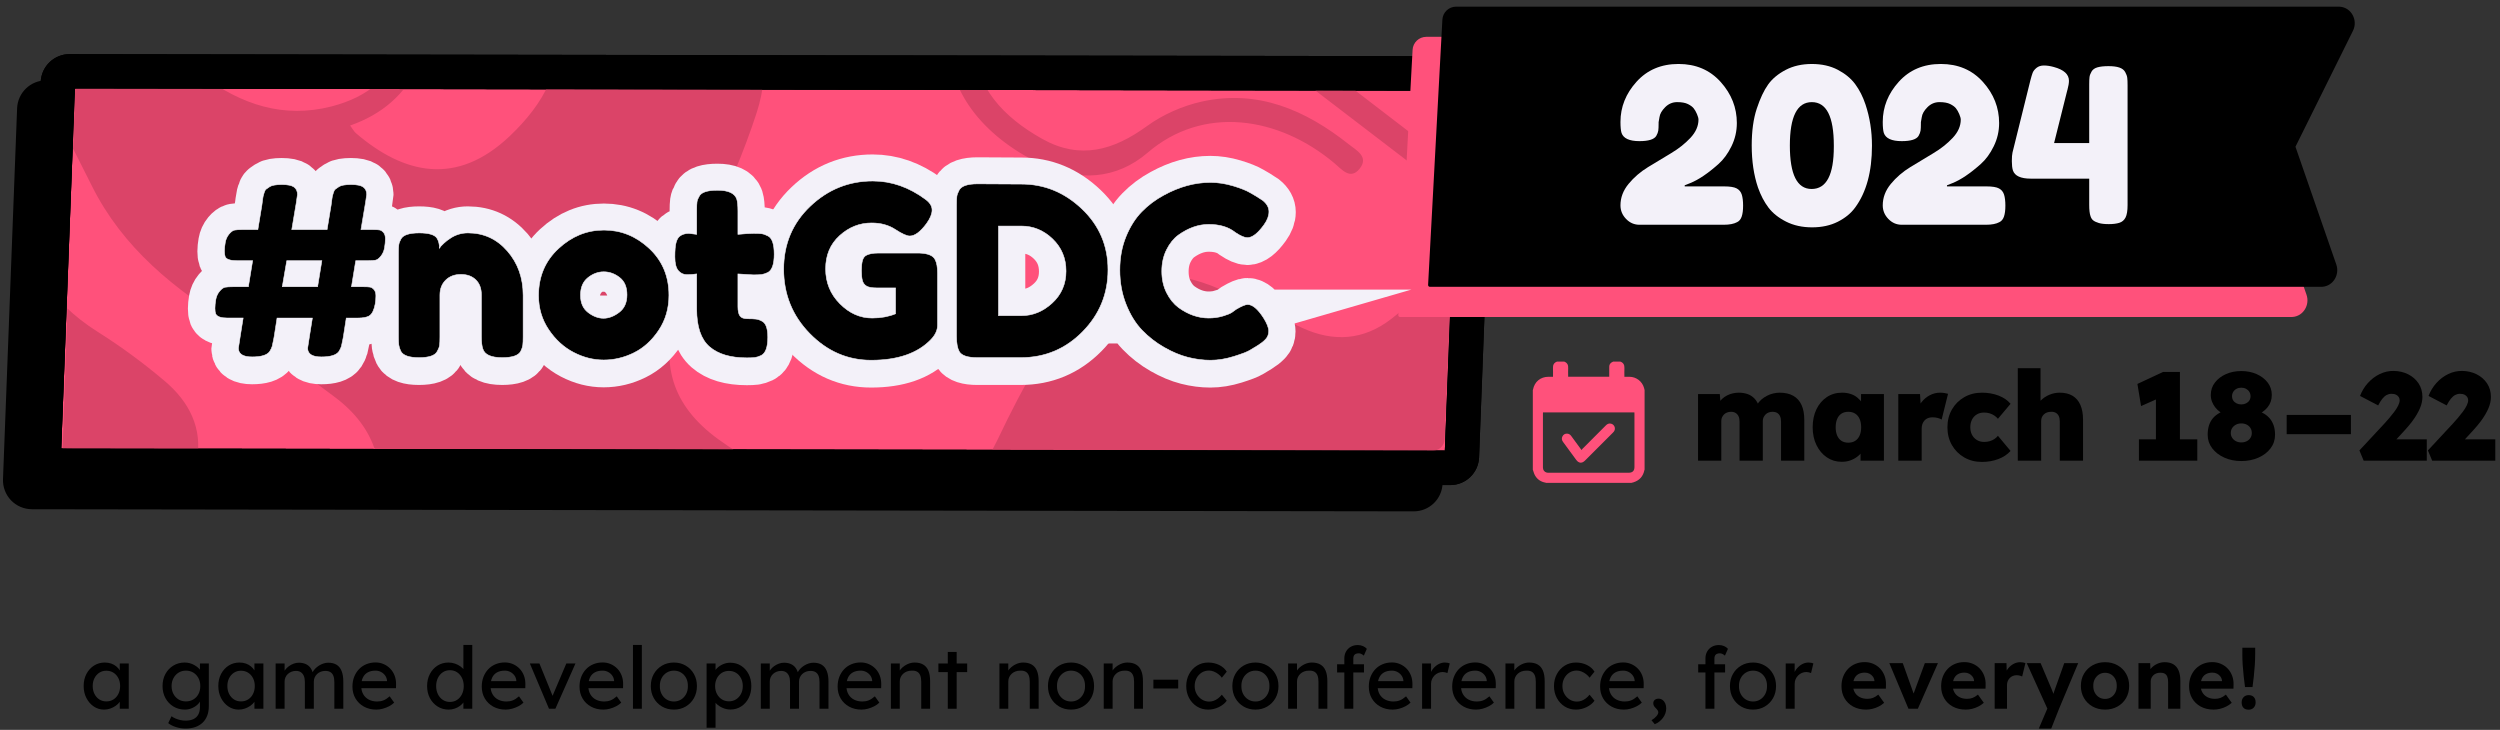 <?xml version="1.0" encoding="UTF-8" standalone="no"?><!DOCTYPE svg PUBLIC "-//W3C//DTD SVG 1.1//EN" "http://www.w3.org/Graphics/SVG/1.1/DTD/svg11.dtd"><svg width="100%" height="100%" viewBox="0 0 1740 508" version="1.1" xmlns="http://www.w3.org/2000/svg" xmlns:xlink="http://www.w3.org/1999/xlink" xml:space="preserve" xmlns:serif="http://www.serif.com/" style="fill-rule:evenodd;clip-rule:evenodd;stroke-miterlimit:10;"><rect x="0" y="0" width="1740" height="508" fill="#333333" stroke="none"/><g id="_-notGDC---Banner" serif:id="#notGDC - Banner"><path d="M35.745,79.93l-9.528,250.501l953.982,1.463l9.53,-250.502l-953.984,-1.462Z" style="fill-rule:nonzero;"/><path d="M26.218,330.431l9.528,-250.501l953.982,1.462l-9.528,250.502l-953.982,-1.463Zm982.051,-266.815c-3.777,-3.942 -9.075,-6.209 -14.535,-6.218l-961.555,-1.474l-0.03,-0c-10.902,-0 -19.793,8.524 -20.249,19.464l-9.814,258.052c-0.227,5.45 1.806,10.835 5.578,14.774c3.773,3.939 9.065,6.202 14.519,6.211l961.722,1.475l0.031,-0c10.823,-0 19.65,-8.463 20.102,-19.323l9.82,-258.17c0.227,-5.455 -1.812,-10.848 -5.589,-14.791" style="fill-rule:nonzero;"/><path d="M52.154,61.649l-9.528,250.502l962.982,1.462l9.528,-250.5l-962.982,-1.464Z" style="fill:#ff517b;fill-rule:nonzero;"/><path d="M1005.61,313.613l-962.982,-1.462l9.528,-250.502l962.982,1.464l-9.528,250.5Zm28.071,-268.275c-3.777,-3.943 -9.077,-6.211 -14.54,-6.22l-970.551,-1.473l-0.034,-0c-10.901,-0 -19.79,8.524 -20.246,19.462l-9.814,258.053c-0.228,5.449 1.806,10.834 5.578,14.773c3.773,3.939 9.065,6.203 14.519,6.212l970.72,1.474l0.035,0c10.822,-0.001 19.648,-8.463 20.101,-19.323l9.818,-258.165c0.228,-5.455 -1.809,-10.848 -5.586,-14.793" style="fill-rule:nonzero;"/><clipPath id="_clip1"><path d="M52.301,62.064l-8.67,248.568c0,1.5 0,1.5 -0.522,1.513l954.222,1.475c4.359,0.007 7.943,-3.428 8.126,-7.781l9.82,-232.707c0.194,-4.638 -3.511,-10.006 -8.154,-10.012l-954.052,-1.476c-0.063,-0.002 -0.117,-0.003 -0.165,-0.003c-0.281,-0 -0.321,0.052 -0.605,0.423Z" clip-rule="nonzero"/></clipPath><g clip-path="url(#_clip1)"><path d="M343.734,431.9c-0.148,14.847 3.117,28.985 12.836,40.326c3.795,4.428 10.72,8.459 16.345,8.631c22.602,0.698 42.333,-8.239 59.181,-22.747c10.154,-8.744 9.624,-14.673 -0.565,-23.852c-17.438,-15.709 -37.592,-26.413 -60.753,-30.901c-17.366,-3.366 -25.085,2.548 -27.003,20.292c-0.294,2.721 -0.041,5.499 -0.041,8.251m114.477,507.767c-1.768,-14.676 -2.043,-28.668 -5.419,-41.865c-3.788,-14.804 -9.384,-29.375 -16.092,-43.119c-4.685,-9.6 -11.589,-10.287 -19.739,-5.237c-16.032,9.938 -27.27,39.44 -21.531,57.504c7.029,22.13 19.551,40.872 36.537,56.585c2.958,2.736 6.818,4.539 10.371,6.583c5.928,3.411 10.076,1.778 11.438,-4.945c1.765,-8.718 3.069,-17.529 4.435,-25.506m774.6,-631.758c-0.784,-1.178 -1.177,-2.256 -1.945,-2.85c-28.638,-22.139 -57.281,-44.27 -86.054,-66.231c-1.575,-1.203 -4.962,-2.073 -6.313,-1.217c-14.421,9.131 -29.87,17.222 -42.464,28.478c-10.924,9.765 -7.366,23.47 5.699,30.724c7.779,4.32 16.185,7.512 24.319,11.19c10.176,4.602 16.763,12.114 17.664,23.459c0.374,4.716 -0.852,9.55 -1.243,14.338c-0.819,10.035 5.103,18.659 15.675,22.946c12.169,4.936 25.42,3.208 31.252,-4.334c14.538,-18.801 28.965,-37.686 43.41,-56.503m-1133.6,-288.254c14.581,11.591 27.973,22.904 42.054,33.282c26.662,19.653 55.875,29.721 89.325,21.162c25.72,-6.58 44.094,-21.157 49.719,-48.169c4.951,-23.784 -8.96,-39.218 -25.655,-52.601c-18.205,-14.593 -25.75,-33.4 -24.529,-56.326c0.937,-17.592 -3.747,-33.546 -14.516,-48.993c-38.814,50.566 -76.8,100.056 -116.398,151.645m281.352,-367.383c-1.242,1.967 -1.892,3.197 -2.724,4.284c-48.93,63.83 -97.937,127.602 -146.588,191.643c-1.911,2.517 -1.998,8.546 -0.3,11.333c10.506,17.236 17.019,35.607 15.894,55.831c-1.104,19.874 5.364,34.971 21.366,47.544c29.466,23.153 37.158,52.086 23.324,82.124c-9.554,20.74 -25.686,34.582 -47.856,42.327c1.717,2.286 2.658,4.146 4.119,5.397c33.438,28.627 70.057,37.009 106.966,1.962c23.609,-22.418 38.885,-48.719 32.244,-82.839c-2.62,-13.461 -6.247,-26.946 -11.293,-39.674c-14.634,-36.907 -8.244,-70.276 15.174,-101.139c14.392,-18.969 28.723,-38.034 44.067,-56.224c26.746,-31.709 28.06,-66.779 15.516,-104.046c-1.143,-3.396 -3.269,-7.056 -6.02,-9.221c-20.607,-16.216 -41.487,-32.086 -63.889,-49.302m736.336,806.69c-13.893,-20.651 -30.681,-37.826 -51.009,-51.296c-29.269,-19.393 -59.64,-26.623 -91.785,-6.282c-2.601,1.646 -5.443,2.928 -8.241,4.239c-26.461,12.396 -53.59,17.067 -82.119,7.517c-15.694,-5.253 -31.429,-10.446 -47.346,-14.96c-15.853,-4.495 -31.776,-9.214 -47.991,-11.854c-25.522,-4.154 -43.336,6.855 -51.55,29.302c-7.152,19.544 0.322,36.012 12.954,49.265c17.317,18.169 36.1,35.139 55.554,51.034c37.174,30.377 75.604,59.474 104.697,98.165c14.728,19.585 26.655,41.28 40.003,62.266c54.957,-71.613 110.787,-144.364 166.833,-217.396m-267.541,348.628c-7.38,-4.258 -13.013,-8.325 -19.254,-10.926c-10.149,-4.23 -20.747,-7.368 -31.067,-11.203c-27.885,-10.364 -39.217,-26.231 -40.789,-55.874c-0.966,-18.252 -1.731,-36.571 -3.971,-54.69c-6.708,-54.265 -51.679,-84.801 -104.407,-71.508c-3.006,0.758 -6.093,1.305 -8.988,2.37c-33.033,12.156 -62.702,5.441 -90.558,-14.932c-10.241,-7.49 -21.492,-13.857 -32.937,-19.379c-19.005,-9.166 -35.085,-5.625 -48.183,10.005c-9.336,11.141 -10.553,25.13 -8.376,38.379c4.461,27.14 8.46,54.699 16.704,80.805c17.931,56.783 38.313,112.796 57.885,169.056c8.695,25.001 16.273,50.601 11.1,76.955c-4.211,21.448 -11.07,42.712 -19.47,62.929c-15.671,37.719 -11.918,72.083 13.272,103.953c12.241,15.488 25.273,30.353 38.683,46.379c90.89,-118.446 179.978,-234.542 270.356,-352.319m-105.75,-875.391c-0.942,-1.194 -1.58,-2.44 -2.583,-3.211c-47.354,-36.425 -94.694,-72.867 -142.251,-109.028c-2.505,-1.905 -7.184,-2.572 -10.325,-1.765c-27.528,7.071 -52.489,19.255 -72.291,40.09c-22.762,23.952 -40.198,65.313 -15.003,106.344c4.875,7.938 9.399,16.092 14.03,24.179c16.174,28.24 21.693,57.978 11.499,89.488c-4.545,14.051 -9.812,27.906 -15.491,41.541c-12.984,31.176 -28.186,61.551 -39.235,93.381c-13.82,39.813 -3.929,69.225 27.771,92.36c36.076,26.329 77.193,38.559 121.342,42.405c34.464,3.001 58.374,-10.688 73.215,-41.93c8.868,-18.669 18.272,-37.224 29.19,-54.735c8.684,-13.927 18.561,-27.768 30.485,-38.883c28.494,-26.563 61.635,-25.602 95.35,-11.074c19.269,8.302 37.887,18.103 56.975,26.844c21.837,10 42.682,8.737 62.158,-6.33c24.054,-18.608 40.415,-43.13 54.453,-69.569c3.587,-6.756 -1.855,-8.475 -5.418,-11.211c-78.595,-60.381 -157.698,-120.118 -235.474,-181.533c-16.431,-12.975 -31.208,-12.906 -48.537,-7.33c-4.248,1.366 -8.331,3.321 -12.372,5.251c-26.256,12.548 -46.391,44.364 -44.559,70.706c2.274,32.724 21.882,53.352 48.793,68.454c26.358,14.791 49.704,8.011 72.956,-8.883c11.047,-8.028 24.697,-14.063 38.05,-17.033c39.044,-8.68 72.366,5.852 102.411,29.706c5.264,4.179 14.288,8.696 7.476,17.076c-6.427,7.907 -12.312,0.446 -17.34,-3.792c-38.904,-32.796 -91.483,-40.692 -130.231,-7.366c-21.558,18.541 -48.575,20.371 -74.898,7.579c-9.531,-4.63 -18.819,-10.282 -27.11,-16.864c-66,-52.404 -33.511,-132.813 20.517,-155.316c8.474,-3.53 17.279,-6.264 26.447,-9.551m-699.077,158.781c-10.839,14.123 -20.871,26.85 -30.409,39.936c-1.773,2.432 -2.432,6.389 -2.142,9.506c3.654,39.396 22.305,69.312 55.986,90.516c16.314,10.27 31.986,21.84 46.698,34.297c16.906,14.318 26.668,32.802 22.242,55.851c-8.183,42.609 -34.409,71.267 -72.308,89.927c-17.278,8.508 -34.924,7 -51.264,-3.275c-22.773,-14.32 -45.729,-28.425 -67.75,-43.846c-23.69,-16.59 -46.388,-34.595 -70.212,-52.503c-24.033,31.303 -47.823,62.149 -71.321,93.216c-1.543,2.041 -1.663,5.947 -1.075,8.692c9.369,43.668 46.179,77.51 90.544,81.95c24.236,2.425 48.704,2.404 73.014,4.194c49.781,3.664 86.066,35.923 94.386,84.838c2.528,14.853 2.988,30.323 2.246,45.404c-1.052,21.378 7.708,37.242 23.262,50.545c6.558,5.61 12.892,11.49 19.18,17.405c15.812,14.874 21.204,32.919 14.747,53.686c-3.363,10.814 -7.151,21.831 -12.914,31.46c-5.194,8.679 -3.184,12.504 4.124,18.057c61.048,46.375 121.779,93.171 182.629,139.806c18.522,14.194 19.61,14.019 34.668,-4.238c14.199,-17.215 13.868,-28.512 -1.327,-44.406c-2.864,-2.997 -5.744,-5.979 -8.67,-8.914c-36.722,-36.864 -37.53,-62.262 -3.758,-102.39c11.1,-13.19 21.959,-26.648 31.997,-40.65c12.949,-18.063 15.096,-37.713 3.931,-57.443c-8.652,-15.289 -18.135,-30.133 -27.748,-44.848c-21.686,-33.195 -44.742,-65.546 -65.247,-99.444c-19.913,-32.916 -23.913,-69.596 -16.251,-106.989c4.824,-23.547 11.379,-46.793 18.199,-69.866c10.298,-34.836 1.976,-63.516 -27.148,-85.219c-23.231,-17.313 -46.437,-34.881 -71.067,-50.042c-40.353,-24.84 -76.265,-53.478 -97.901,-96.922c-6.112,-12.276 -12.363,-24.485 -19.341,-38.291m1209.6,215.681c-38.535,50.46 -76.977,100.99 -115.62,151.366c-181.909,237.137 -363.873,474.23 -545.817,711.339c-9.291,12.107 -11.565,12.528 -23.16,3.632c-189.283,-145.209 -378.559,-290.429 -567.822,-435.663c-95.589,-73.353 -191.157,-146.733 -286.714,-220.127c-10.539,-8.095 -10.754,-9.984 -2.459,-20.796c162.599,-211.936 325.215,-423.859 487.832,-635.782c56.098,-73.106 112.197,-146.211 168.331,-219.288c8.498,-11.063 10.5,-11.187 21.641,-2.639c254.721,195.471 509.448,390.933 764.175,586.397c29.856,22.908 59.734,45.787 89.556,68.74c3.502,2.696 6.711,5.772 10.057,8.673l0,4.148Z" style="fill:#db4468;fill-rule:nonzero;"/></g><path d="M1005.61,313.613l-962.982,-1.462l9.528,-250.502l962.982,1.464l-9.528,250.5Zm28.073,-268.275c-3.779,-3.943 -9.077,-6.211 -14.54,-6.22l-970.551,-1.473l-0.034,-0c-10.901,-0 -19.791,8.524 -20.246,19.462l-9.816,258.053c-0.226,5.449 1.806,10.834 5.58,14.773c3.771,3.939 9.063,6.203 14.519,6.212l970.719,1.474l0.036,0c10.822,-0.001 19.648,-8.463 20.1,-19.323l9.819,-258.165c0.226,-5.455 -1.809,-10.848 -5.586,-14.793" style="fill-rule:nonzero;"/><path d="M1594.74,220.632l-620.263,-0c-0.725,-0 -1.301,-0.608 -1.262,-1.332l9.942,-184.622c0.273,-5.073 4.466,-9.046 9.546,-9.046l614.241,-0c0.345,-0 0.687,0.015 1.025,0.043c7.98,0.671 12.526,9.545 8.968,16.719l-40.042,80.738l28.441,82.015c2.43,7.007 -2.152,14.796 -9.541,15.44c-0.348,0.03 -0.699,0.045 -1.055,0.045" style="fill:#ff517b;fill-rule:nonzero;"/><path d="M1615.48,199.632l-620.264,-0c-0.724,-0 -1.3,-0.608 -1.261,-1.332l9.942,-184.622c0.273,-5.073 4.465,-9.046 9.546,-9.046l614.241,-0c0.345,-0 0.687,0.015 1.024,0.043c7.98,0.671 12.527,9.545 8.969,16.719l-40.043,80.738l28.442,82.015c2.43,7.007 -2.153,14.796 -9.542,15.44c-0.348,0.03 -0.699,0.045 -1.054,0.045" style="fill-rule:nonzero;"/><path d="M1073.94,287.029c-0.022,0.231 -0.054,0.417 -0.054,0.603c-0.003,12.603 -0.006,25.206 0.003,37.809c0.002,1.703 0.975,3.024 2.526,3.443c0.494,0.133 1.031,0.139 1.548,0.139c10.022,-0.003 20.043,-0.022 30.066,-0.022c8.511,-0.002 17.022,0.021 25.535,0.027c2.668,0.003 4.018,-1.334 4.018,-3.978c0.003,-12.384 0.002,-24.767 -0.001,-37.151c-0,-0.289 -0.029,-0.577 -0.045,-0.87l-63.596,0Zm-7.102,39.816l-0,-55.377c0.045,-0.096 0.111,-0.189 0.13,-0.291c1.041,-5.464 5.205,-8.929 10.748,-8.937c1.032,-0.001 2.065,0 3.172,0c0,-2.086 0.071,-4.084 -0.018,-6.073c-0.097,-2.174 0.674,-3.714 2.778,-4.476l5.109,-0c2.073,0.814 2.843,2.352 2.7,4.536c-0.111,1.722 -0.022,3.457 -0.022,5.188l-0,0.773l28.596,-0l-0,-0.939c0.001,-2.004 0.003,-4.01 0.001,-6.014c0,-1.249 0.524,-2.229 1.541,-2.932c0.351,-0.243 0.756,-0.41 1.135,-0.612l5.109,-0c2.102,0.763 2.877,2.302 2.78,4.477c-0.089,1.989 -0.02,3.986 -0.02,6.072c1.247,0 2.417,-0.009 3.587,0.002c4.702,0.046 8.827,3.211 10.084,7.732c0.138,0.495 0.254,0.996 0.381,1.494l0,55.377c-0.052,0.15 -0.124,0.299 -0.156,0.453c-0.877,4.287 -3.426,7.067 -7.578,8.393c-0.489,0.156 -0.997,0.258 -1.495,0.384l-59.333,-0c-0.123,-0.05 -0.243,-0.122 -0.372,-0.144c-3.247,-0.573 -5.772,-2.256 -7.377,-5.12c-0.681,-1.216 -0.997,-2.638 -1.48,-3.966" style="fill:#ff517b;fill-rule:nonzero;"/><path d="M1100.77,313.233c0.24,-0.336 0.386,-0.612 0.596,-0.823c5.449,-5.46 10.908,-10.91 16.356,-16.371c0.952,-0.954 2.034,-1.466 3.406,-1.199c2.502,0.488 3.672,3.372 2.199,5.453c-0.219,0.312 -0.495,0.588 -0.765,0.858c-6.462,6.466 -12.925,12.93 -19.392,19.392c-2.143,2.143 -4.344,1.962 -6.147,-0.498c-3.067,-4.182 -6.136,-8.363 -9.201,-12.545c-0.897,-1.222 -1.036,-2.544 -0.319,-3.868c0.684,-1.263 1.815,-1.892 3.262,-1.824c1.205,0.055 2.105,0.673 2.808,1.639c2.132,2.93 4.28,5.846 6.422,8.765c0.193,0.264 0.396,0.522 0.775,1.021" style="fill:#ff517b;fill-rule:nonzero;"/><path d="M74.005,488.185c1.879,0 3.54,-0.46 4.98,-1.38c1.44,-0.919 2.569,-2.19 3.39,-3.81c0.819,-1.62 1.23,-3.469 1.23,-5.55c-0,-2.04 -0.411,-3.859 -1.23,-5.461c-0.821,-1.598 -1.95,-2.859 -3.39,-3.779c-1.44,-0.921 -3.101,-1.38 -4.98,-1.38c-1.841,0 -3.471,0.459 -4.89,1.38c-1.421,0.92 -2.541,2.181 -3.36,3.779c-0.821,1.602 -1.23,3.421 -1.23,5.461c-0,2.081 0.409,3.93 1.23,5.55c0.819,1.62 1.939,2.891 3.36,3.81c1.419,0.92 3.049,1.38 4.89,1.38m-1.62,5.7c-2.601,0 -4.971,-0.72 -7.11,-2.161c-2.141,-1.439 -3.851,-3.398 -5.13,-5.88c-1.281,-2.478 -1.92,-5.279 -1.92,-8.399c-0,-3.159 0.649,-5.971 1.95,-8.43c1.299,-2.46 3.06,-4.39 5.28,-5.791c2.22,-1.398 4.71,-2.099 7.47,-2.099c1.639,0 3.139,0.24 4.5,0.719c1.359,0.481 2.55,1.152 3.57,2.01c1.02,0.862 1.86,1.852 2.52,2.971c0.66,1.121 1.069,2.321 1.23,3.6l-1.38,-0.48l-0,-8.16l6.24,0l-0,31.5l-6.24,0l-0,-7.5l1.44,-0.42c-0.24,1.08 -0.731,2.13 -1.47,3.15c-0.741,1.02 -1.68,1.931 -2.82,2.73c-1.14,0.801 -2.4,1.44 -3.78,1.92c-1.38,0.482 -2.831,0.72 -4.35,0.72" style="fill-rule:nonzero;"/><path d="M129.384,488.185c1.959,0 3.699,-0.46 5.22,-1.38c1.52,-0.919 2.7,-2.179 3.54,-3.778c0.84,-1.601 1.26,-3.441 1.26,-5.522c0,-2.079 -0.43,-3.93 -1.29,-5.55c-0.861,-1.62 -2.04,-2.889 -3.54,-3.808c-1.5,-0.921 -3.231,-1.382 -5.19,-1.382c-1.92,0 -3.63,0.47 -5.13,1.41c-1.5,0.941 -2.68,2.222 -3.54,3.84c-0.861,1.62 -1.29,3.45 -1.29,5.49c0,2.04 0.429,3.87 1.29,5.49c0.86,1.62 2.04,2.891 3.54,3.81c1.5,0.92 3.21,1.38 5.13,1.38m-0.24,18.9c-2.241,0 -4.47,-0.351 -6.69,-1.05c-2.22,-0.699 -4.009,-1.611 -5.37,-2.73l2.28,-4.8c0.8,0.599 1.74,1.13 2.82,1.589c1.08,0.46 2.22,0.82 3.42,1.081c1.2,0.26 2.379,0.39 3.54,0.39c2.199,0 4.04,-0.36 5.52,-1.081c1.479,-0.719 2.6,-1.778 3.36,-3.179c0.759,-1.401 1.14,-3.141 1.14,-5.22l0,-6.058l0.66,0.418c-0.201,1.241 -0.85,2.43 -1.95,3.57c-1.101,1.14 -2.47,2.07 -4.11,2.79c-1.641,0.722 -3.319,1.08 -5.04,1.08c-3,0 -5.67,-0.711 -8.01,-2.13c-2.34,-1.419 -4.191,-3.358 -5.55,-5.82c-1.36,-2.461 -2.04,-5.271 -2.04,-8.43c0,-3.16 0.669,-5.97 2.01,-8.43c1.34,-2.46 3.18,-4.401 5.52,-5.82c2.34,-1.419 4.97,-2.13 7.89,-2.13c1.2,0 2.36,0.152 3.48,0.45c1.119,0.3 2.16,0.72 3.12,1.26c0.96,0.54 1.82,1.131 2.58,1.769c0.759,0.642 1.38,1.321 1.86,2.043c0.48,0.718 0.78,1.399 0.9,2.038l-1.32,0.48l0,-7.38l6.18,0l0,29.58c0,2.52 -0.37,4.749 -1.11,6.69c-0.741,1.94 -1.81,3.581 -3.21,4.919c-1.401,1.341 -3.1,2.362 -5.1,3.061c-2.001,0.699 -4.26,1.05 -6.78,1.05" style="fill-rule:nonzero;"/><path d="M167.724,488.185c1.88,0 3.54,-0.46 4.98,-1.38c1.44,-0.919 2.57,-2.19 3.39,-3.81c0.819,-1.62 1.23,-3.469 1.23,-5.55c0,-2.04 -0.411,-3.859 -1.23,-5.461c-0.82,-1.598 -1.95,-2.859 -3.39,-3.779c-1.44,-0.921 -3.1,-1.38 -4.98,-1.38c-1.84,0 -3.471,0.459 -4.89,1.38c-1.42,0.92 -2.541,2.181 -3.36,3.779c-0.82,1.602 -1.23,3.421 -1.23,5.461c0,2.081 0.41,3.93 1.23,5.55c0.819,1.62 1.94,2.891 3.36,3.81c1.419,0.92 3.05,1.38 4.89,1.38m-1.62,5.7c-2.601,0 -4.971,-0.72 -7.11,-2.161c-2.14,-1.439 -3.85,-3.398 -5.13,-5.88c-1.281,-2.478 -1.92,-5.279 -1.92,-8.399c0,-3.159 0.65,-5.971 1.95,-8.43c1.299,-2.46 3.06,-4.39 5.28,-5.791c2.22,-1.398 4.71,-2.099 7.47,-2.099c1.64,0 3.14,0.24 4.5,0.719c1.359,0.481 2.55,1.152 3.57,2.01c1.02,0.862 1.86,1.852 2.52,2.971c0.66,1.121 1.07,2.321 1.23,3.6l-1.38,-0.48l0,-8.16l6.24,0l0,31.5l-6.24,0l0,-7.5l1.44,-0.42c-0.24,1.08 -0.73,2.13 -1.47,3.15c-0.741,1.02 -1.68,1.931 -2.82,2.73c-1.14,0.801 -2.4,1.44 -3.78,1.92c-1.38,0.482 -2.83,0.72 -4.35,0.72" style="fill-rule:nonzero;"/><path d="M191.843,493.286l-0,-31.5l6.24,-0l-0,6.718l-1.14,0.72c0.319,-1.038 0.829,-2.038 1.53,-3c0.699,-0.96 1.56,-1.807 2.58,-2.548c1.02,-0.74 2.119,-1.331 3.3,-1.77c1.179,-0.44 2.389,-0.66 3.63,-0.66c1.8,-0 3.379,0.3 4.74,0.9c1.36,0.6 2.479,1.5 3.36,2.698c0.88,1.202 1.519,2.702 1.92,4.5l-0.96,-0.24l0.42,-1.02c0.441,-0.919 1.05,-1.789 1.83,-2.61c0.78,-0.819 1.669,-1.549 2.67,-2.188c1,-0.641 2.059,-1.14 3.18,-1.5c1.119,-0.36 2.22,-0.54 3.3,-0.54c2.359,-0 4.309,0.478 5.85,1.44c1.54,0.96 2.7,2.419 3.48,4.38c0.78,1.959 1.17,4.399 1.17,7.318l-0,18.902l-6.24,-0l-0,-18.54c-0,-1.802 -0.231,-3.272 -0.69,-4.412c-0.461,-1.14 -1.151,-1.989 -2.07,-2.548c-0.92,-0.56 -2.1,-0.842 -3.54,-0.842c-1.121,0 -2.171,0.191 -3.15,0.57c-0.98,0.381 -1.83,0.911 -2.55,1.59c-0.72,0.683 -1.281,1.47 -1.68,2.37c-0.399,0.902 -0.6,1.892 -0.6,2.97l-0,18.842l-6.24,-0l-0,-18.66c-0,-1.64 -0.24,-3.032 -0.72,-4.172c-0.48,-1.138 -1.181,-2.01 -2.1,-2.61c-0.921,-0.598 -2.04,-0.9 -3.36,-0.9c-1.121,0 -2.16,0.191 -3.12,0.57c-0.96,0.381 -1.8,0.902 -2.52,1.56c-0.72,0.66 -1.28,1.44 -1.68,2.342c-0.401,0.9 -0.6,1.869 -0.6,2.908l-0,18.962l-6.24,-0Z" style="fill-rule:nonzero;"/><path d="M261.923,493.885c-3.24,0 -6.111,-0.69 -8.61,-2.07c-2.5,-1.38 -4.461,-3.27 -5.88,-5.668c-1.42,-2.402 -2.13,-5.163 -2.13,-8.282c0,-2.479 0.399,-4.74 1.2,-6.78c0.8,-2.04 1.91,-3.808 3.33,-5.308c1.419,-1.5 3.12,-2.661 5.1,-3.482c1.98,-0.819 4.13,-1.23 6.45,-1.23c2.04,0 3.939,0.39 5.7,1.169c1.76,0.781 3.29,1.852 4.59,3.211c1.299,1.359 2.3,2.972 3,4.832c0.699,1.858 1.029,3.889 0.99,6.088l-0.06,2.64l-25.74,0l-1.38,-4.92l21.78,0l-0.9,1.019l0,-1.437c-0.12,-1.322 -0.561,-2.501 -1.32,-3.542c-0.76,-1.039 -1.72,-1.86 -2.88,-2.458c-1.161,-0.602 -2.421,-0.902 -3.78,-0.902c-2.16,0 -3.981,0.411 -5.46,1.23c-1.48,0.821 -2.601,2.021 -3.36,3.6c-0.76,1.581 -1.14,3.53 -1.14,5.85c0,2.201 0.459,4.11 1.38,5.73c0.92,1.62 2.22,2.871 3.9,3.75c1.68,0.879 3.62,1.32 5.82,1.32c1.56,0 3.009,-0.259 4.35,-0.78c1.34,-0.519 2.79,-1.459 4.35,-2.818l3.12,4.38c-0.96,0.957 -2.13,1.798 -3.51,2.518c-1.38,0.72 -2.841,1.29 -4.38,1.71c-1.54,0.42 -3.051,0.63 -4.53,0.63" style="fill-rule:nonzero;"/><path d="M313.163,488.546c1.879,-0 3.54,-0.48 4.98,-1.442c1.44,-0.958 2.569,-2.269 3.39,-3.928c0.819,-1.661 1.23,-3.551 1.23,-5.67c-0,-2.12 -0.411,-4.01 -1.23,-5.672c-0.821,-1.657 -1.95,-2.968 -3.39,-3.928c-1.44,-0.96 -3.101,-1.442 -4.98,-1.442c-1.881,0 -3.54,0.482 -4.98,1.442c-1.44,0.96 -2.571,2.271 -3.39,3.928c-0.821,1.662 -1.23,3.552 -1.23,5.672c-0,2.119 0.409,4.009 1.23,5.67c0.819,1.659 1.95,2.97 3.39,3.928c1.44,0.962 3.099,1.442 4.98,1.442m-0.84,5.34c-2.88,-0 -5.451,-0.711 -7.71,-2.13c-2.261,-1.421 -4.05,-3.36 -5.37,-5.82c-1.32,-2.462 -1.98,-5.271 -1.98,-8.43c-0,-3.161 0.649,-5.97 1.95,-8.43c1.299,-2.46 3.069,-4.401 5.31,-5.82c2.239,-1.421 4.779,-2.13 7.62,-2.13c1.56,-0 3.069,0.25 4.53,0.75c1.459,0.499 2.769,1.179 3.93,2.04c1.159,0.859 2.07,1.798 2.73,2.818c0.66,1.022 0.99,2.051 0.99,3.092l-1.8,0.12l-0,-21.06l6.18,-0l-0,44.4l-6.18,-0l-0,-7.5l1.2,-0c-0,0.96 -0.321,1.911 -0.96,2.85c-0.641,0.94 -1.491,1.81 -2.55,2.61c-1.061,0.801 -2.28,1.44 -3.66,1.92c-1.38,0.48 -2.79,0.72 -4.23,0.72" style="fill-rule:nonzero;"/><path d="M351.922,493.885c-3.24,0 -6.111,-0.69 -8.61,-2.07c-2.5,-1.38 -4.461,-3.27 -5.88,-5.668c-1.42,-2.402 -2.13,-5.163 -2.13,-8.282c0,-2.479 0.399,-4.74 1.2,-6.78c0.8,-2.04 1.91,-3.808 3.33,-5.308c1.419,-1.5 3.12,-2.661 5.1,-3.482c1.98,-0.819 4.13,-1.23 6.45,-1.23c2.04,0 3.939,0.39 5.7,1.169c1.76,0.781 3.29,1.852 4.59,3.211c1.299,1.359 2.3,2.972 3,4.832c0.699,1.858 1.029,3.889 0.99,6.088l-0.06,2.64l-25.74,0l-1.38,-4.92l21.78,0l-0.9,1.019l0,-1.437c-0.12,-1.322 -0.561,-2.501 -1.32,-3.542c-0.76,-1.039 -1.72,-1.86 -2.88,-2.458c-1.161,-0.602 -2.421,-0.902 -3.78,-0.902c-2.16,0 -3.981,0.411 -5.46,1.23c-1.48,0.821 -2.601,2.021 -3.36,3.6c-0.76,1.581 -1.14,3.53 -1.14,5.85c0,2.201 0.459,4.11 1.38,5.73c0.92,1.62 2.22,2.871 3.9,3.75c1.68,0.879 3.62,1.32 5.82,1.32c1.56,0 3.009,-0.259 4.35,-0.78c1.34,-0.519 2.79,-1.459 4.35,-2.818l3.12,4.38c-0.96,0.957 -2.13,1.798 -3.51,2.518c-1.38,0.72 -2.841,1.29 -4.38,1.71c-1.54,0.42 -3.051,0.63 -4.53,0.63" style="fill-rule:nonzero;"/><path d="M382.102,493.286l-13.32,-31.5l6.66,-0l9.6,23.58l-1.14,0.54l10.26,-24.12l6.36,-0l-13.98,31.5l-4.44,-0Z" style="fill-rule:nonzero;"/><path d="M419.962,493.885c-3.24,0 -6.111,-0.69 -8.61,-2.07c-2.5,-1.38 -4.461,-3.27 -5.88,-5.668c-1.42,-2.402 -2.13,-5.163 -2.13,-8.282c0,-2.479 0.399,-4.74 1.2,-6.78c0.8,-2.04 1.91,-3.808 3.33,-5.308c1.419,-1.5 3.12,-2.661 5.1,-3.482c1.98,-0.819 4.13,-1.23 6.45,-1.23c2.04,0 3.939,0.39 5.7,1.169c1.76,0.781 3.29,1.852 4.59,3.211c1.299,1.359 2.3,2.972 3,4.832c0.699,1.858 1.029,3.889 0.99,6.088l-0.06,2.64l-25.74,0l-1.38,-4.92l21.78,0l-0.9,1.019l0,-1.437c-0.12,-1.322 -0.561,-2.501 -1.32,-3.542c-0.76,-1.039 -1.72,-1.86 -2.88,-2.458c-1.161,-0.602 -2.421,-0.902 -3.78,-0.902c-2.16,0 -3.981,0.411 -5.46,1.23c-1.48,0.821 -2.601,2.021 -3.36,3.6c-0.76,1.581 -1.14,3.53 -1.14,5.85c0,2.201 0.459,4.11 1.38,5.73c0.92,1.62 2.22,2.871 3.9,3.75c1.68,0.879 3.62,1.32 5.82,1.32c1.56,0 3.009,-0.259 4.35,-0.78c1.34,-0.519 2.79,-1.459 4.35,-2.818l3.12,4.38c-0.96,0.957 -2.13,1.798 -3.51,2.518c-1.38,0.72 -2.841,1.29 -4.38,1.71c-1.54,0.42 -3.051,0.63 -4.53,0.63" style="fill-rule:nonzero;"/><rect x="440.542" y="448.885" width="6.18" height="44.402"/><path d="M469.042,488.245c1.879,0 3.561,-0.469 5.04,-1.41c1.479,-0.939 2.64,-2.22 3.48,-3.84c0.84,-1.62 1.239,-3.45 1.2,-5.49c0.039,-2.079 -0.36,-3.93 -1.2,-5.55c-0.84,-1.62 -2.001,-2.889 -3.48,-3.808c-1.479,-0.921 -3.161,-1.382 -5.04,-1.382c-1.88,0 -3.57,0.47 -5.07,1.41c-1.5,0.941 -2.67,2.222 -3.51,3.84c-0.84,1.62 -1.241,3.449 -1.2,5.49c-0.041,2.04 0.36,3.87 1.2,5.49c0.84,1.62 2.01,2.901 3.51,3.84c1.5,0.941 3.19,1.41 5.07,1.41m-0,5.64c-3.081,0 -5.831,-0.711 -8.25,-2.13c-2.421,-1.419 -4.331,-3.358 -5.73,-5.82c-1.4,-2.461 -2.1,-5.271 -2.1,-8.43c-0,-3.16 0.7,-5.97 2.1,-8.43c1.399,-2.46 3.309,-4.401 5.73,-5.82c2.419,-1.419 5.169,-2.13 8.25,-2.13c3.039,0 5.769,0.711 8.19,2.13c2.419,1.419 4.329,3.36 5.73,5.82c1.399,2.46 2.1,5.27 2.1,8.43c-0,3.159 -0.701,5.969 -2.1,8.43c-1.401,2.462 -3.311,4.401 -5.73,5.82c-2.421,1.419 -5.151,2.13 -8.19,2.13" style="fill-rule:nonzero;"/><path d="M507.381,488.125c1.841,0 3.48,-0.459 4.92,-1.38c1.44,-0.919 2.58,-2.179 3.42,-3.78c0.84,-1.6 1.26,-3.42 1.26,-5.46c0,-2.04 -0.411,-3.849 -1.23,-5.43c-0.82,-1.579 -1.95,-2.83 -3.39,-3.75c-1.44,-0.919 -3.1,-1.38 -4.98,-1.38c-1.879,0 -3.54,0.452 -4.98,1.35c-1.44,0.9 -2.58,2.151 -3.42,3.75c-0.84,1.601 -1.26,3.42 -1.26,5.46c0,2.04 0.42,3.86 1.26,5.46c0.84,1.601 1.98,2.861 3.42,3.78c1.44,0.921 3.101,1.38 4.98,1.38m-15.6,18.359l0,-44.699l6.24,0l0,7.199l-0.96,-0.539c0.24,-1.2 0.92,-2.35 2.04,-3.45c1.121,-1.099 2.49,-1.999 4.11,-2.7c1.62,-0.7 3.291,-1.05 5.01,-1.05c2.84,0 5.36,0.701 7.56,2.099c2.199,1.401 3.941,3.322 5.22,5.76c1.28,2.44 1.92,5.241 1.92,8.401c0,3.12 -0.63,5.91 -1.89,8.37c-1.26,2.46 -2.991,4.401 -5.19,5.82c-2.2,1.421 -4.68,2.13 -7.44,2.13c-1.84,0 -3.619,-0.369 -5.34,-1.11c-1.72,-0.739 -3.18,-1.689 -4.38,-2.85c-1.2,-1.159 -1.941,-2.359 -2.22,-3.6l1.56,-0.84l0,21.059l-6.24,-0Z" style="fill-rule:nonzero;"/><path d="M529.521,493.286l-0,-31.5l6.24,-0l-0,6.718l-1.14,0.72c0.319,-1.038 0.829,-2.038 1.53,-3c0.699,-0.96 1.56,-1.807 2.58,-2.548c1.02,-0.74 2.119,-1.331 3.3,-1.77c1.179,-0.44 2.389,-0.66 3.63,-0.66c1.8,-0 3.379,0.3 4.74,0.9c1.36,0.6 2.479,1.5 3.36,2.698c0.88,1.202 1.519,2.702 1.92,4.5l-0.96,-0.24l0.42,-1.02c0.441,-0.919 1.05,-1.789 1.83,-2.61c0.78,-0.819 1.669,-1.549 2.67,-2.188c1,-0.641 2.059,-1.14 3.18,-1.5c1.119,-0.36 2.22,-0.54 3.3,-0.54c2.359,-0 4.309,0.478 5.85,1.44c1.54,0.96 2.7,2.419 3.48,4.38c0.78,1.959 1.17,4.399 1.17,7.318l-0,18.902l-6.24,-0l-0,-18.54c-0,-1.802 -0.231,-3.272 -0.69,-4.412c-0.461,-1.14 -1.151,-1.989 -2.07,-2.548c-0.92,-0.56 -2.1,-0.842 -3.54,-0.842c-1.121,0 -2.171,0.191 -3.15,0.57c-0.98,0.381 -1.83,0.911 -2.55,1.59c-0.72,0.683 -1.281,1.47 -1.68,2.37c-0.399,0.902 -0.6,1.892 -0.6,2.97l-0,18.842l-6.24,-0l-0,-18.66c-0,-1.64 -0.24,-3.032 -0.72,-4.172c-0.48,-1.138 -1.181,-2.01 -2.1,-2.61c-0.921,-0.598 -2.04,-0.9 -3.36,-0.9c-1.121,0 -2.16,0.191 -3.12,0.57c-0.96,0.381 -1.8,0.902 -2.52,1.56c-0.72,0.66 -1.28,1.44 -1.68,2.342c-0.401,0.9 -0.6,1.869 -0.6,2.908l-0,18.962l-6.24,-0Z" style="fill-rule:nonzero;"/><path d="M599.6,493.885c-3.24,0 -6.111,-0.69 -8.61,-2.07c-2.5,-1.38 -4.461,-3.27 -5.88,-5.668c-1.42,-2.402 -2.13,-5.163 -2.13,-8.282c0,-2.479 0.399,-4.74 1.2,-6.78c0.8,-2.04 1.91,-3.808 3.33,-5.308c1.419,-1.5 3.12,-2.661 5.1,-3.482c1.98,-0.819 4.13,-1.23 6.45,-1.23c2.04,0 3.939,0.39 5.7,1.169c1.76,0.781 3.29,1.852 4.59,3.211c1.299,1.359 2.3,2.972 3,4.832c0.699,1.858 1.029,3.889 0.99,6.088l-0.06,2.64l-25.74,0l-1.38,-4.92l21.78,0l-0.9,1.019l0,-1.437c-0.12,-1.322 -0.561,-2.501 -1.32,-3.542c-0.76,-1.039 -1.72,-1.86 -2.88,-2.458c-1.161,-0.602 -2.421,-0.902 -3.78,-0.902c-2.16,0 -3.981,0.411 -5.46,1.23c-1.48,0.821 -2.601,2.021 -3.36,3.6c-0.76,1.581 -1.14,3.53 -1.14,5.85c0,2.201 0.459,4.11 1.38,5.73c0.92,1.62 2.22,2.871 3.9,3.75c1.68,0.879 3.62,1.32 5.82,1.32c1.56,0 3.009,-0.259 4.35,-0.78c1.34,-0.519 2.79,-1.459 4.35,-2.818l3.12,4.38c-0.96,0.957 -2.13,1.798 -3.51,2.518c-1.38,0.72 -2.841,1.29 -4.38,1.71c-1.54,0.42 -3.051,0.63 -4.53,0.63" style="fill-rule:nonzero;"/><path d="M620.06,493.286l0,-31.5l6.18,-0l0,6.478l-1.08,0.72c0.401,-1.399 1.181,-2.689 2.34,-3.868c1.16,-1.179 2.54,-2.141 4.14,-2.882c1.599,-0.738 3.24,-1.108 4.92,-1.108c2.4,-0 4.4,0.469 6,1.41c1.599,0.94 2.799,2.37 3.6,4.288c0.8,1.922 1.2,4.343 1.2,7.26l0,19.202l-6.18,-0l0,-18.782c0,-1.8 -0.24,-3.288 -0.72,-4.468c-0.48,-1.181 -1.221,-2.04 -2.22,-2.582c-1,-0.538 -2.241,-0.768 -3.72,-0.69c-1.2,0 -2.301,0.191 -3.3,0.57c-1,0.381 -1.87,0.912 -2.61,1.592c-0.739,0.679 -1.32,1.47 -1.74,2.37c-0.42,0.898 -0.63,1.869 -0.63,2.908l0,19.082l-6.18,-0Z" style="fill-rule:nonzero;"/><path d="M659.66,453.745l6.18,0l0,39.54l-6.18,0l0,-39.54Zm-6.54,8.042l20.04,-0l0,6l-20.04,-0l0,-6Z" style="fill-rule:nonzero;"/><path d="M695.598,493.286l0,-31.5l6.18,-0l0,6.478l-1.08,0.72c0.401,-1.399 1.181,-2.689 2.34,-3.868c1.16,-1.179 2.54,-2.141 4.14,-2.882c1.599,-0.738 3.24,-1.108 4.92,-1.108c2.4,-0 4.4,0.469 6,1.41c1.599,0.94 2.799,2.37 3.6,4.288c0.8,1.922 1.2,4.343 1.2,7.26l0,19.202l-6.18,-0l0,-18.782c0,-1.8 -0.24,-3.288 -0.72,-4.468c-0.48,-1.181 -1.221,-2.04 -2.22,-2.582c-1,-0.538 -2.241,-0.768 -3.72,-0.69c-1.2,0 -2.301,0.191 -3.3,0.57c-1,0.381 -1.87,0.912 -2.61,1.592c-0.739,0.679 -1.32,1.47 -1.74,2.37c-0.42,0.898 -0.63,1.869 -0.63,2.908l0,19.082l-6.18,-0Z" style="fill-rule:nonzero;"/><path d="M745.458,488.245c1.879,0 3.561,-0.469 5.04,-1.41c1.479,-0.939 2.64,-2.22 3.48,-3.84c0.84,-1.62 1.239,-3.45 1.2,-5.49c0.039,-2.079 -0.36,-3.93 -1.2,-5.55c-0.84,-1.62 -2.001,-2.889 -3.48,-3.808c-1.479,-0.921 -3.161,-1.382 -5.04,-1.382c-1.88,0 -3.57,0.47 -5.07,1.41c-1.5,0.941 -2.67,2.222 -3.51,3.84c-0.84,1.62 -1.241,3.449 -1.2,5.49c-0.041,2.04 0.36,3.87 1.2,5.49c0.84,1.62 2.01,2.901 3.51,3.84c1.5,0.941 3.19,1.41 5.07,1.41m-0,5.64c-3.081,0 -5.831,-0.711 -8.25,-2.13c-2.421,-1.419 -4.331,-3.358 -5.73,-5.82c-1.4,-2.461 -2.1,-5.271 -2.1,-8.43c-0,-3.16 0.7,-5.97 2.1,-8.43c1.399,-2.46 3.309,-4.401 5.73,-5.82c2.419,-1.419 5.169,-2.13 8.25,-2.13c3.039,0 5.769,0.711 8.19,2.13c2.419,1.419 4.329,3.36 5.73,5.82c1.399,2.46 2.1,5.27 2.1,8.43c-0,3.159 -0.701,5.969 -2.1,8.43c-1.401,2.462 -3.311,4.401 -5.73,5.82c-2.421,1.419 -5.151,2.13 -8.19,2.13" style="fill-rule:nonzero;"/><path d="M768.197,493.286l0,-31.5l6.18,-0l0,6.478l-1.08,0.72c0.401,-1.399 1.181,-2.689 2.34,-3.868c1.16,-1.179 2.54,-2.141 4.14,-2.882c1.599,-0.738 3.24,-1.108 4.92,-1.108c2.4,-0 4.4,0.469 6,1.41c1.599,0.94 2.799,2.37 3.6,4.288c0.8,1.922 1.2,4.343 1.2,7.26l0,19.202l-6.18,-0l0,-18.782c0,-1.8 -0.24,-3.288 -0.72,-4.468c-0.48,-1.181 -1.221,-2.04 -2.22,-2.582c-1,-0.538 -2.241,-0.768 -3.72,-0.69c-1.2,0 -2.301,0.191 -3.3,0.57c-1,0.381 -1.87,0.912 -2.61,1.592c-0.739,0.679 -1.32,1.47 -1.74,2.37c-0.42,0.898 -0.63,1.869 -0.63,2.908l0,19.082l-6.18,-0Z" style="fill-rule:nonzero;"/><rect x="802.756" y="473.065" width="17.28" height="6.12"/><path d="M840.916,493.885c-2.92,0 -5.532,-0.718 -7.831,-2.16c-2.3,-1.438 -4.119,-3.399 -5.459,-5.88c-1.341,-2.479 -2.01,-5.259 -2.01,-8.34c0,-3.081 0.669,-5.859 2.01,-8.338c1.34,-2.481 3.159,-4.442 5.459,-5.88c2.299,-1.442 4.911,-2.162 7.831,-2.162c2.798,0 5.349,0.57 7.65,1.71c2.3,1.14 4.05,2.691 5.25,4.649l-3.42,4.201c-0.64,-0.919 -1.461,-1.761 -2.46,-2.518c-1,-0.761 -2.059,-1.361 -3.18,-1.802c-1.122,-0.441 -2.2,-0.66 -3.24,-0.66c-1.921,0 -3.631,0.471 -5.131,1.41c-1.5,0.939 -2.69,2.232 -3.569,3.869c-0.88,1.641 -1.32,3.481 -1.32,5.521c0,2.04 0.458,3.87 1.38,5.49c0.92,1.62 2.139,2.912 3.66,3.87c1.52,0.96 3.2,1.44 5.039,1.44c1.081,0 2.13,-0.18 3.15,-0.54c1.021,-0.358 2.011,-0.9 2.971,-1.618c0.96,-0.722 1.86,-1.601 2.7,-2.642l3.42,4.2c-1.281,1.8 -3.112,3.281 -5.491,4.442c-2.378,1.158 -4.85,1.738 -7.409,1.738" style="fill-rule:nonzero;"/><path d="M873.796,488.245c1.88,0 3.56,-0.469 5.039,-1.41c1.48,-0.939 2.64,-2.22 3.481,-3.84c0.84,-1.62 1.239,-3.45 1.199,-5.49c0.04,-2.079 -0.359,-3.93 -1.199,-5.55c-0.841,-1.62 -2.001,-2.889 -3.481,-3.808c-1.479,-0.921 -3.159,-1.382 -5.039,-1.382c-1.881,0 -3.571,0.47 -5.071,1.41c-1.5,0.941 -2.669,2.222 -3.51,3.84c-0.839,1.62 -1.239,3.449 -1.2,5.49c-0.039,2.04 0.361,3.87 1.2,5.49c0.841,1.62 2.01,2.901 3.51,3.84c1.5,0.941 3.19,1.41 5.071,1.41m0,5.64c-3.082,0 -5.83,-0.711 -8.25,-2.13c-2.421,-1.419 -4.33,-3.358 -5.73,-5.82c-1.401,-2.461 -2.101,-5.271 -2.101,-8.43c-0,-3.16 0.7,-5.97 2.101,-8.43c1.4,-2.46 3.309,-4.401 5.73,-5.82c2.42,-1.419 5.168,-2.13 8.25,-2.13c3.038,0 5.769,0.711 8.189,2.13c2.419,1.419 4.33,3.36 5.73,5.82c1.401,2.46 2.101,5.27 2.101,8.43c0,3.159 -0.7,5.969 -2.101,8.43c-1.4,2.462 -3.311,4.401 -5.73,5.82c-2.42,1.419 -5.151,2.13 -8.189,2.13" style="fill-rule:nonzero;"/><path d="M896.535,493.286l0,-31.5l6.18,-0l0,6.478l-1.081,0.72c0.402,-1.399 1.182,-2.689 2.341,-3.868c1.16,-1.179 2.54,-2.141 4.14,-2.882c1.599,-0.738 3.24,-1.108 4.92,-1.108c2.402,-0 4.4,0.469 6,1.41c1.599,0.94 2.799,2.37 3.599,4.288c0.801,1.922 1.201,4.343 1.201,7.26l0,19.202l-6.18,-0l0,-18.782c0,-1.8 -0.24,-3.288 -0.718,-4.468c-0.482,-1.181 -1.223,-2.04 -2.222,-2.582c-1,-0.538 -2.241,-0.768 -3.72,-0.69c-1.198,0 -2.301,0.191 -3.3,0.57c-1,0.381 -1.87,0.912 -2.61,1.592c-0.741,0.679 -1.32,1.47 -1.74,2.37c-0.418,0.898 -0.63,1.869 -0.63,2.908l0,19.082l-6.18,-0Z" style="fill-rule:nonzero;"/><path d="M935.654,493.286l-0,-35.04c-0,-1.802 0.4,-3.401 1.201,-4.802c0.8,-1.399 1.898,-2.499 3.299,-3.298c1.401,-0.8 3.021,-1.202 4.86,-1.202c1.281,0 2.481,0.242 3.601,0.722c1.119,0.48 2.018,1.119 2.699,1.918l-2.099,4.74c-0.522,-0.48 -1.092,-0.87 -1.711,-1.168c-0.621,-0.302 -1.209,-0.452 -1.769,-0.452c-0.841,0 -1.551,0.131 -2.13,0.39c-0.58,0.261 -1.011,0.66 -1.291,1.202c-0.279,0.538 -0.42,1.189 -0.42,1.95l-0,35.04l-6.24,-0Zm-5.039,-30.962l18.719,0l-0,5.702l-18.719,-0l0,-5.702Z" style="fill-rule:nonzero;"/><path d="M969.314,493.885c-3.24,0 -6.109,-0.69 -8.61,-2.07c-2.5,-1.38 -4.461,-3.27 -5.88,-5.668c-1.419,-2.402 -2.13,-5.163 -2.13,-8.282c0,-2.479 0.401,-4.74 1.2,-6.78c0.8,-2.04 1.91,-3.808 3.33,-5.308c1.419,-1.5 3.122,-2.661 5.1,-3.482c1.979,-0.819 4.13,-1.23 6.45,-1.23c2.04,0 3.941,0.39 5.7,1.169c1.758,0.781 3.29,1.852 4.59,3.211c1.299,1.359 2.298,2.972 3,4.832c0.699,1.858 1.031,3.889 0.989,6.088l-0.059,2.64l-25.74,0l-1.38,-4.92l21.78,0l-0.9,1.019l0,-1.437c-0.12,-1.322 -0.561,-2.501 -1.321,-3.542c-0.759,-1.039 -1.719,-1.86 -2.88,-2.458c-1.16,-0.602 -2.42,-0.902 -3.779,-0.902c-2.16,0 -3.982,0.411 -5.46,1.23c-1.48,0.821 -2.599,2.021 -3.36,3.6c-0.76,1.581 -1.14,3.53 -1.14,5.85c0,2.201 0.459,4.11 1.38,5.73c0.918,1.62 2.219,2.871 3.902,3.75c1.678,0.879 3.618,1.32 5.817,1.32c1.561,0 3.01,-0.259 4.351,-0.78c1.338,-0.519 2.789,-1.459 4.35,-2.818l3.12,4.38c-0.96,0.957 -2.13,1.798 -3.51,2.518c-1.378,0.72 -2.841,1.29 -4.378,1.71c-1.542,0.42 -3.054,0.63 -4.532,0.63" style="fill-rule:nonzero;"/><path d="M989.774,493.286l-0,-31.5l6.24,-0l-0,9.9l-0.6,-2.4c0.439,-1.521 1.189,-2.901 2.25,-4.14c1.06,-1.241 2.28,-2.22 3.66,-2.942c1.38,-0.72 2.809,-1.078 4.291,-1.078c0.68,-0 1.328,0.06 1.949,0.18c0.619,0.12 1.11,0.261 1.47,0.418l-1.62,6.72c-0.482,-0.198 -1.011,-0.369 -1.59,-0.508c-0.581,-0.141 -1.149,-0.212 -1.709,-0.212c-1.081,0 -2.112,0.212 -3.091,0.63c-0.981,0.422 -1.841,1.002 -2.58,1.74c-0.741,0.741 -1.331,1.601 -1.77,2.582c-0.44,0.979 -0.66,2.05 -0.66,3.208l-0,17.402l-6.24,-0Z" style="fill-rule:nonzero;"/><path d="M1027.34,493.885c-3.24,0 -6.111,-0.69 -8.61,-2.07c-2.502,-1.38 -4.462,-3.27 -5.88,-5.668c-1.42,-2.402 -2.13,-5.163 -2.13,-8.282c0,-2.479 0.399,-4.74 1.199,-6.78c0.799,-2.04 1.909,-3.808 3.33,-5.308c1.42,-1.5 3.121,-2.661 5.101,-3.482c1.979,-0.819 4.128,-1.23 6.449,-1.23c2.041,0 3.94,0.39 5.7,1.169c1.759,0.781 3.291,1.852 4.591,3.211c1.298,1.359 2.298,2.972 3,4.832c0.699,1.858 1.029,3.889 0.989,6.088l-0.06,2.64l-25.74,0l-1.38,-4.92l21.781,0l-0.901,1.019l-0,-1.437c-0.12,-1.322 -0.56,-2.501 -1.32,-3.542c-0.761,-1.039 -1.719,-1.86 -2.88,-2.458c-1.16,-0.602 -2.421,-0.902 -3.78,-0.902c-2.16,0 -3.981,0.411 -5.459,1.23c-1.48,0.821 -2.601,2.021 -3.36,3.6c-0.762,1.581 -1.14,3.53 -1.14,5.85c0,2.201 0.459,4.11 1.38,5.73c0.918,1.62 2.219,2.871 3.9,3.75c1.679,0.879 3.62,1.32 5.819,1.32c1.56,0 3.01,-0.259 4.35,-0.78c1.339,-0.519 2.79,-1.459 4.35,-2.818l3.12,4.38c-0.96,0.957 -2.13,1.798 -3.51,2.518c-1.379,0.72 -2.841,1.29 -4.379,1.71c-1.542,0.42 -3.052,0.63 -4.53,0.63" style="fill-rule:nonzero;"/><path d="M1047.8,493.286l-0,-31.5l6.18,-0l-0,6.478l-1.082,0.72c0.402,-1.399 1.182,-2.689 2.342,-3.868c1.159,-1.179 2.539,-2.141 4.14,-2.882c1.599,-0.738 3.24,-1.108 4.92,-1.108c2.401,-0 4.399,0.469 6,1.41c1.599,0.94 2.799,2.37 3.598,4.288c0.801,1.922 1.202,4.343 1.202,7.26l-0,19.202l-6.18,-0l-0,-18.782c-0,-1.8 -0.24,-3.288 -0.719,-4.468c-0.481,-1.181 -1.222,-2.04 -2.221,-2.582c-1.001,-0.538 -2.241,-0.768 -3.72,-0.69c-1.199,0 -2.301,0.191 -3.3,0.57c-1.001,0.381 -1.871,0.912 -2.61,1.592c-0.741,0.679 -1.32,1.47 -1.74,2.37c-0.419,0.898 -0.63,1.869 -0.63,2.908l-0,19.082l-6.18,-0Z" style="fill-rule:nonzero;"/><path d="M1096.87,493.885c-2.92,0 -5.532,-0.718 -7.831,-2.16c-2.3,-1.438 -4.119,-3.399 -5.459,-5.88c-1.341,-2.479 -2.01,-5.259 -2.01,-8.34c0,-3.081 0.669,-5.859 2.01,-8.338c1.34,-2.481 3.159,-4.442 5.459,-5.88c2.299,-1.442 4.911,-2.162 7.831,-2.162c2.798,0 5.349,0.57 7.65,1.71c2.3,1.14 4.05,2.691 5.25,4.649l-3.42,4.201c-0.64,-0.919 -1.461,-1.761 -2.46,-2.518c-1,-0.761 -2.059,-1.361 -3.18,-1.802c-1.122,-0.441 -2.2,-0.66 -3.24,-0.66c-1.921,0 -3.631,0.471 -5.131,1.41c-1.5,0.939 -2.69,2.232 -3.569,3.869c-0.88,1.641 -1.32,3.481 -1.32,5.521c0,2.04 0.458,3.87 1.38,5.49c0.92,1.62 2.139,2.912 3.66,3.87c1.52,0.96 3.2,1.44 5.039,1.44c1.081,0 2.13,-0.18 3.15,-0.54c1.021,-0.358 2.011,-0.9 2.971,-1.618c0.96,-0.722 1.86,-1.601 2.7,-2.642l3.42,4.2c-1.281,1.8 -3.112,3.281 -5.491,4.442c-2.378,1.158 -4.85,1.738 -7.409,1.738" style="fill-rule:nonzero;"/><path d="M1130.29,493.885c-3.24,0 -6.111,-0.69 -8.61,-2.07c-2.5,-1.38 -4.461,-3.27 -5.88,-5.668c-1.42,-2.402 -2.13,-5.163 -2.13,-8.282c0,-2.479 0.399,-4.74 1.2,-6.78c0.8,-2.04 1.91,-3.808 3.329,-5.308c1.422,-1.5 3.121,-2.661 5.101,-3.482c1.98,-0.819 4.13,-1.23 6.45,-1.23c2.04,0 3.939,0.39 5.699,1.169c1.761,0.781 3.291,1.852 4.591,3.211c1.299,1.359 2.3,2.972 3,4.832c0.701,1.858 1.029,3.889 0.99,6.088l-0.061,2.64l-25.739,0l-1.38,-4.92l21.782,0l-0.902,1.019l0,-1.437c-0.12,-1.322 -0.561,-2.501 -1.32,-3.542c-0.762,-1.039 -1.719,-1.86 -2.88,-2.458c-1.159,-0.602 -2.421,-0.902 -3.78,-0.902c-2.161,0 -3.981,0.411 -5.46,1.23c-1.479,0.821 -2.601,2.021 -3.36,3.6c-0.76,1.581 -1.14,3.53 -1.14,5.85c0,2.201 0.461,4.11 1.38,5.73c0.92,1.62 2.22,2.871 3.9,3.75c1.68,0.879 3.621,1.32 5.82,1.32c1.559,0 3.009,-0.259 4.35,-0.78c1.34,-0.519 2.79,-1.459 4.349,-2.818l3.12,4.38c-0.959,0.957 -2.13,1.798 -3.51,2.518c-1.379,0.72 -2.84,1.29 -4.379,1.71c-1.54,0.42 -3.051,0.63 -4.53,0.63" style="fill-rule:nonzero;"/><path d="M1151.71,504.026l-2.28,-2.761c1.401,-0.801 2.541,-1.719 3.42,-2.76c0.881,-1.041 1.322,-1.941 1.322,-2.699c-0,-0.402 -0.101,-0.792 -0.302,-1.171c-0.199,-0.38 -0.619,-0.909 -1.258,-1.589c-0.803,-0.759 -1.32,-1.401 -1.56,-1.921c-0.242,-0.519 -0.362,-1.079 -0.362,-1.68c0,-0.96 0.341,-1.728 1.02,-2.31c0.68,-0.578 1.562,-0.87 2.64,-0.87c1.001,-0 1.91,0.292 2.73,0.87c0.821,0.582 1.461,1.38 1.92,2.401c0.459,1.02 0.69,2.189 0.69,3.51c0,1.199 -0.199,2.358 -0.6,3.48c-0.399,1.119 -0.96,2.159 -1.678,3.12c-0.722,0.959 -1.562,1.82 -2.52,2.579c-0.962,0.76 -2.022,1.359 -3.182,1.801" style="fill-rule:nonzero;"/><path d="M1186.99,493.286l0,-35.04c0,-1.802 0.401,-3.401 1.2,-4.802c0.8,-1.399 1.898,-2.499 3.3,-3.298c1.4,-0.8 3.02,-1.202 4.859,-1.202c1.281,0 2.482,0.242 3.601,0.722c1.119,0.48 2.019,1.119 2.7,1.918l-2.1,4.74c-0.522,-0.48 -1.09,-0.87 -1.711,-1.168c-0.62,-0.302 -1.209,-0.452 -1.769,-0.452c-0.841,0 -1.549,0.131 -2.13,0.39c-0.58,0.261 -1.011,0.66 -1.29,1.202c-0.28,0.538 -0.421,1.189 -0.421,1.95l-0,35.04l-6.239,-0Zm-5.04,-30.962l18.72,0l0,5.702l-18.72,-0l0,-5.702Z" style="fill-rule:nonzero;"/><path d="M1220.11,488.245c1.881,0 3.561,-0.469 5.04,-1.41c1.48,-0.939 2.641,-2.22 3.481,-3.84c0.839,-1.62 1.239,-3.45 1.199,-5.49c0.04,-2.079 -0.36,-3.93 -1.199,-5.55c-0.84,-1.62 -2.001,-2.889 -3.481,-3.808c-1.479,-0.921 -3.159,-1.382 -5.04,-1.382c-1.88,0 -3.569,0.47 -5.069,1.41c-1.5,0.941 -2.67,2.222 -3.51,3.84c-0.84,1.62 -1.242,3.449 -1.201,5.49c-0.041,2.04 0.361,3.87 1.201,5.49c0.84,1.62 2.01,2.901 3.51,3.84c1.5,0.941 3.189,1.41 5.069,1.41m-0,5.64c-3.08,0 -5.831,-0.711 -8.25,-2.13c-2.42,-1.419 -4.331,-3.358 -5.729,-5.82c-1.401,-2.461 -2.1,-5.271 -2.1,-8.43c0,-3.16 0.699,-5.97 2.1,-8.43c1.398,-2.46 3.309,-4.401 5.729,-5.82c2.419,-1.419 5.17,-2.13 8.25,-2.13c3.04,0 5.77,0.711 8.191,2.13c2.42,1.419 4.329,3.36 5.729,5.82c1.401,2.46 2.101,5.27 2.101,8.43c0,3.159 -0.7,5.969 -2.101,8.43c-1.4,2.462 -3.309,4.401 -5.729,5.82c-2.421,1.419 -5.151,2.13 -8.191,2.13" style="fill-rule:nonzero;"/><path d="M1242.85,493.286l0,-31.5l6.24,-0l0,9.9l-0.6,-2.4c0.441,-1.521 1.191,-2.901 2.25,-4.14c1.061,-1.241 2.28,-2.22 3.66,-2.942c1.38,-0.72 2.81,-1.078 4.292,-1.078c0.679,-0 1.327,0.06 1.948,0.18c0.62,0.12 1.112,0.261 1.47,0.418l-1.62,6.72c-0.48,-0.198 -1.011,-0.369 -1.59,-0.508c-0.58,-0.141 -1.149,-0.212 -1.708,-0.212c-1.082,0 -2.112,0.212 -3.092,0.63c-0.979,0.422 -1.84,1.002 -2.58,1.74c-0.741,0.741 -1.329,1.601 -1.768,2.582c-0.441,0.979 -0.662,2.05 -0.662,3.208l0,17.402l-6.24,-0Z" style="fill-rule:nonzero;"/><path d="M1298.83,493.885c-3.441,0 -6.45,-0.699 -9.03,-2.098c-2.58,-1.401 -4.58,-3.32 -6,-5.76c-1.421,-2.441 -2.129,-5.241 -2.129,-8.402c0,-2.479 0.398,-4.74 1.199,-6.78c0.801,-2.04 1.92,-3.808 3.361,-5.308c1.44,-1.5 3.149,-2.661 5.13,-3.482c1.979,-0.82 4.128,-1.23 6.449,-1.23c2.16,0 4.159,0.402 6,1.202c1.839,0.799 3.429,1.909 4.77,3.327c1.341,1.422 2.37,3.102 3.091,5.043c0.719,1.939 1.038,4.027 0.959,6.27l-0.06,2.638l-25.5,0l-1.38,-5.22l19.86,0l-0.96,1.082l-0,-1.322c-0.081,-1.08 -0.429,-2.049 -1.05,-2.91c-0.62,-0.859 -1.41,-1.539 -2.369,-2.038c-0.961,-0.501 -2.041,-0.75 -3.241,-0.75c-1.76,-0 -3.251,0.339 -4.47,1.02c-1.221,0.679 -2.151,1.678 -2.789,3c-0.642,1.317 -0.961,2.919 -0.961,4.798c-0,1.92 0.409,3.579 1.23,4.98c0.819,1.401 1.981,2.49 3.481,3.27c1.5,0.78 3.269,1.17 5.31,1.17c1.398,0 2.679,-0.219 3.839,-0.66c1.161,-0.439 2.4,-1.198 3.72,-2.28l4.08,5.702c-1.161,1.039 -2.441,1.909 -3.84,2.608c-1.401,0.701 -2.841,1.229 -4.32,1.59c-1.479,0.36 -2.94,0.54 -4.38,0.54" style="fill-rule:nonzero;"/><path d="M1328.29,493.286l-13.321,-31.74l9.36,-0l8.461,23.7l-1.98,0.358l8.88,-24.058l9.12,-0l-13.981,31.74l-6.539,-0Z" style="fill-rule:nonzero;"/><path d="M1368.19,493.885c-3.441,0 -6.45,-0.699 -9.03,-2.098c-2.58,-1.401 -4.579,-3.32 -6,-5.76c-1.42,-2.441 -2.128,-5.241 -2.128,-8.402c-0,-2.479 0.397,-4.74 1.198,-6.78c0.801,-2.04 1.92,-3.808 3.362,-5.308c1.44,-1.5 3.148,-2.661 5.13,-3.482c1.978,-0.82 4.128,-1.23 6.448,-1.23c2.16,0 4.16,0.402 6,1.202c1.839,0.799 3.429,1.909 4.77,3.327c1.341,1.422 2.37,3.102 3.092,5.043c0.718,1.939 1.038,4.027 0.958,6.27l-0.06,2.638l-25.5,0l-1.38,-5.22l19.86,0l-0.96,1.082l0,-1.322c-0.081,-1.08 -0.429,-2.049 -1.05,-2.91c-0.619,-0.859 -1.41,-1.539 -2.368,-2.038c-0.962,-0.501 -2.042,-0.75 -3.242,-0.75c-1.759,-0 -3.25,0.339 -4.47,1.02c-1.221,0.679 -2.151,1.678 -2.788,3c-0.642,1.317 -0.962,2.919 -0.962,4.798c0,1.92 0.41,3.579 1.23,4.98c0.819,1.401 1.982,2.49 3.482,3.27c1.5,0.78 3.268,1.17 5.31,1.17c1.398,0 2.679,-0.219 3.838,-0.66c1.161,-0.439 2.4,-1.198 3.72,-2.28l4.08,5.702c-1.161,1.039 -2.44,1.909 -3.84,2.608c-1.401,0.701 -2.841,1.229 -4.32,1.59c-1.479,0.36 -2.94,0.54 -4.38,0.54" style="fill-rule:nonzero;"/><path d="M1388.29,493.286l-0,-31.74l8.22,-0l0.3,10.2l-1.44,-2.1c0.48,-1.641 1.261,-3.131 2.34,-4.47c1.08,-1.341 2.35,-2.391 3.81,-3.15c1.459,-0.761 2.989,-1.142 4.59,-1.142c0.679,0 1.339,0.06 1.98,0.182c0.639,0.12 1.179,0.259 1.62,0.418l-2.28,9.36c-0.44,-0.24 -1.011,-0.448 -1.71,-0.63c-0.701,-0.178 -1.41,-0.27 -2.13,-0.27c-0.959,0 -1.85,0.171 -2.67,0.51c-0.821,0.341 -1.53,0.821 -2.13,1.442c-0.599,0.619 -1.071,1.35 -1.409,2.188c-0.342,0.842 -0.511,1.761 -0.511,2.76l-0,16.442l-8.58,-0Z" style="fill-rule:nonzero;"/><path d="M1419.01,507.085l6.962,-16.32l0.118,4.92l-15.48,-34.139l9.66,0l7.74,18.299c0.32,0.681 0.63,1.47 0.93,2.37c0.3,0.901 0.549,1.752 0.75,2.55l-1.44,0.661c0.281,-0.681 0.57,-1.459 0.87,-2.341c0.3,-0.879 0.609,-1.82 0.93,-2.82l6.66,-18.719l9.72,0l-13.32,31.74l-5.46,13.799l-8.64,-0Z" style="fill-rule:nonzero;"/><path d="M1465.15,486.445c1.56,0 2.961,-0.39 4.201,-1.168c1.239,-0.782 2.208,-1.862 2.909,-3.24c0.7,-1.38 1.03,-2.931 0.99,-4.652c0.04,-1.759 -0.29,-3.33 -0.99,-4.71c-0.701,-1.38 -1.67,-2.46 -2.909,-3.24c-1.24,-0.778 -2.641,-1.17 -4.201,-1.17c-1.599,0 -3.021,0.399 -4.26,1.2c-1.241,0.801 -2.219,1.881 -2.94,3.24c-0.719,1.361 -1.061,2.921 -1.019,4.68c-0.042,1.721 0.3,3.272 1.019,4.652c0.721,1.378 1.699,2.458 2.94,3.24c1.239,0.778 2.661,1.168 4.26,1.168m-0,7.44c-3.24,0 -6.131,-0.711 -8.669,-2.13c-2.542,-1.419 -4.542,-3.369 -6,-5.848c-1.462,-2.483 -2.19,-5.321 -2.19,-8.522c0,-3.199 0.728,-6.039 2.19,-8.52c1.458,-2.479 3.458,-4.429 6,-5.85c2.538,-1.419 5.429,-2.13 8.669,-2.13c3.201,0 6.07,0.711 8.61,2.13c2.541,1.421 4.531,3.371 5.971,5.85c1.44,2.481 2.159,5.321 2.159,8.52c-0,3.201 -0.719,6.039 -2.159,8.522c-1.44,2.479 -3.43,4.429 -5.971,5.848c-2.54,1.419 -5.409,2.13 -8.61,2.13" style="fill-rule:nonzero;"/><path d="M1488.37,493.286l0,-31.74l8.16,-0l0.242,6.48l-1.682,0.72c0.44,-1.44 1.23,-2.75 2.372,-3.93c1.138,-1.181 2.508,-2.13 4.108,-2.852c1.599,-0.718 3.279,-1.08 5.04,-1.08c2.4,0 4.412,0.482 6.03,1.44c1.62,0.962 2.84,2.412 3.66,4.352c0.819,1.939 1.23,4.329 1.23,7.168l0,19.442l-8.52,-0l0,-18.782c0,-1.438 -0.201,-2.638 -0.6,-3.598c-0.399,-0.962 -1.009,-1.661 -1.828,-2.1c-0.821,-0.44 -1.832,-0.639 -3.032,-0.602c-0.96,0 -1.849,0.15 -2.67,0.452c-0.82,0.298 -1.521,0.729 -2.1,1.288c-0.579,0.561 -1.041,1.202 -1.378,1.922c-0.342,0.718 -0.512,1.5 -0.512,2.338l0,19.082l-8.52,-0Z" style="fill-rule:nonzero;"/><path d="M1540.75,493.885c-3.441,0 -6.45,-0.699 -9.03,-2.098c-2.58,-1.401 -4.58,-3.32 -6,-5.76c-1.421,-2.441 -2.129,-5.241 -2.129,-8.402c0,-2.479 0.398,-4.74 1.199,-6.78c0.801,-2.04 1.92,-3.808 3.361,-5.308c1.44,-1.5 3.149,-2.661 5.13,-3.482c1.979,-0.82 4.128,-1.23 6.449,-1.23c2.16,0 4.159,0.402 6,1.202c1.839,0.799 3.429,1.909 4.77,3.327c1.341,1.422 2.37,3.102 3.091,5.043c0.719,1.939 1.038,4.027 0.959,6.27l-0.06,2.638l-25.5,0l-1.38,-5.22l19.86,0l-0.96,1.082l-0,-1.322c-0.081,-1.08 -0.429,-2.049 -1.05,-2.91c-0.62,-0.859 -1.41,-1.539 -2.369,-2.038c-0.961,-0.501 -2.041,-0.75 -3.241,-0.75c-1.76,-0 -3.251,0.339 -4.47,1.02c-1.221,0.679 -2.151,1.678 -2.789,3c-0.642,1.317 -0.961,2.919 -0.961,4.798c-0,1.92 0.409,3.579 1.23,4.98c0.819,1.401 1.981,2.49 3.481,3.27c1.5,0.78 3.269,1.17 5.31,1.17c1.398,0 2.679,-0.219 3.839,-0.66c1.161,-0.439 2.4,-1.198 3.72,-2.28l4.08,5.702c-1.161,1.039 -2.441,1.909 -3.84,2.608c-1.401,0.701 -2.841,1.229 -4.32,1.59c-1.479,0.36 -2.94,0.54 -4.38,0.54" style="fill-rule:nonzero;"/><path d="M1562.53,478.224c-0.321,-2.437 -0.63,-4.978 -0.93,-7.62c-0.3,-2.64 -0.531,-5.25 -0.69,-7.828c-0.161,-2.582 -0.24,-5.051 -0.24,-7.41l-0,-4.56l8.94,-0l-0,4.56c-0,2.439 -0.09,4.978 -0.27,7.618c-0.18,2.642 -0.41,5.262 -0.69,7.86c-0.279,2.601 -0.581,5.061 -0.9,7.38l-5.22,0Zm2.52,15.72c-1.56,0 -2.76,-0.438 -3.6,-1.318c-0.84,-0.881 -1.26,-2.141 -1.26,-3.782c-0,-1.479 0.45,-2.689 1.35,-3.63c0.9,-0.939 2.07,-1.408 3.51,-1.408c1.519,-0 2.709,0.439 3.57,1.32c0.859,0.879 1.29,2.119 1.29,3.718c-0,1.521 -0.45,2.751 -1.349,3.692c-0.901,0.939 -2.071,1.408 -3.511,1.408" style="fill-rule:nonzero;"/><path d="M1199.99,129.732c4.1,-0 7.025,0.475 8.775,1.425c1.75,0.95 2.925,2.4 3.525,4.35c0.6,1.95 0.9,4.5 0.9,7.65c-0,3.15 -0.325,5.675 -0.975,7.575c-0.65,1.9 -1.725,3.2 -3.225,3.9c-2.2,1.2 -5.3,1.8 -9.3,1.8l-58.65,-0c-3.6,-0 -6.7,-1.35 -9.3,-4.05c-2.6,-2.7 -3.9,-5.85 -3.9,-9.45c-0,-5.4 1.875,-10.375 5.625,-14.925c3.75,-4.55 8.275,-8.45 13.575,-11.7c5.3,-3.25 10.6,-6.45 15.9,-9.6c5.3,-3.15 9.825,-6.725 13.575,-10.725c3.75,-4 5.625,-8.25 5.625,-12.75c-0,-0.9 -0.35,-2.175 -1.05,-3.825c-0.7,-1.65 -1.475,-3 -2.325,-4.05c-0.85,-1.05 -2.175,-2.025 -3.975,-2.925c-1.8,-0.9 -4.3,-1.35 -7.5,-1.35c-3.2,-0 -5.975,1.175 -8.325,3.525c-2.35,2.35 -3.675,4.675 -3.975,6.975l-0.6,3.45l-0,0.9c-0,2.2 -0.075,3.85 -0.225,4.95c-0.15,1.1 -0.625,2.35 -1.425,3.75c-1.5,2.4 -5.4,3.6 -11.7,3.6c-7,-0 -11.15,-1.9 -12.45,-5.7c-0.5,-1.6 -0.75,-4.15 -0.75,-7.65c-0,-10.4 3.725,-19.725 11.175,-27.975c7.45,-8.25 17.2,-12.375 29.25,-12.375c12.05,-0 21.825,4.175 29.325,12.525c7.5,8.35 11.25,17.875 11.25,28.575c-0,5.7 -1.25,11.1 -3.75,16.2c-2.5,5.1 -5.5,9.2 -9,12.3c-7.4,6.6 -14,11.05 -19.8,13.35l-3.75,1.5l-0,0.75l27.45,-0Z" style="fill:#f3f1f9;fill-rule:nonzero;"/><path d="M1230.59,58.857c2.9,-4.05 6.975,-7.45 12.225,-10.2c5.25,-2.75 11.325,-4.125 18.225,-4.125c6.9,-0 12.925,1.35 18.075,4.05c5.15,2.7 9.2,6.05 12.15,10.05c2.95,4 5.325,8.7 7.125,14.1c3,9 4.5,18.55 4.5,28.65c-0,18.1 -3.9,32.45 -11.7,43.05c-2.9,4 -6.925,7.3 -12.075,9.9c-5.15,2.6 -11.125,3.9 -17.925,3.9c-6.8,-0 -12.825,-1.325 -18.075,-3.975c-5.25,-2.65 -9.35,-5.925 -12.3,-9.825c-2.95,-3.9 -5.375,-8.55 -7.275,-13.95c-2.9,-8.6 -4.35,-18.35 -4.35,-29.25c-0,-10 1.175,-18.55 3.525,-25.65c2.35,-7.1 4.975,-12.675 7.875,-16.725Zm30.3,72.675c10.3,-0 15.45,-9.8 15.45,-29.4l-0,-0.9c-0,-20.1 -5.1,-30.15 -15.3,-30.15c-10.2,-0 -15.3,10.075 -15.3,30.225c-0,20.15 5.05,30.225 15.15,30.225Z" style="fill:#f3f1f9;fill-rule:nonzero;"/><path d="M1382.54,129.732c4.1,-0 7.025,0.475 8.775,1.425c1.75,0.95 2.925,2.4 3.525,4.35c0.6,1.95 0.9,4.5 0.9,7.65c-0,3.15 -0.325,5.675 -0.975,7.575c-0.65,1.9 -1.725,3.2 -3.225,3.9c-2.2,1.2 -5.3,1.8 -9.3,1.8l-58.65,-0c-3.6,-0 -6.7,-1.35 -9.3,-4.05c-2.6,-2.7 -3.9,-5.85 -3.9,-9.45c-0,-5.4 1.875,-10.375 5.625,-14.925c3.75,-4.55 8.275,-8.45 13.575,-11.7c5.3,-3.25 10.6,-6.45 15.9,-9.6c5.3,-3.15 9.825,-6.725 13.575,-10.725c3.75,-4 5.625,-8.25 5.625,-12.75c-0,-0.9 -0.35,-2.175 -1.05,-3.825c-0.7,-1.65 -1.475,-3 -2.325,-4.05c-0.85,-1.05 -2.175,-2.025 -3.975,-2.925c-1.8,-0.9 -4.3,-1.35 -7.5,-1.35c-3.2,-0 -5.975,1.175 -8.325,3.525c-2.35,2.35 -3.675,4.675 -3.975,6.975l-0.6,3.45l-0,0.9c-0,2.2 -0.075,3.85 -0.225,4.95c-0.15,1.1 -0.625,2.35 -1.425,3.75c-1.5,2.4 -5.4,3.6 -11.7,3.6c-7,-0 -11.15,-1.9 -12.45,-5.7c-0.5,-1.6 -0.75,-4.15 -0.75,-7.65c-0,-10.4 3.725,-19.725 11.175,-27.975c7.45,-8.25 17.2,-12.375 29.25,-12.375c12.05,-0 21.825,4.175 29.325,12.525c7.5,8.35 11.25,17.875 11.25,28.575c-0,5.7 -1.25,11.1 -3.75,16.2c-2.5,5.1 -5.5,9.2 -9,12.3c-7.4,6.6 -14,11.05 -19.8,13.35l-3.75,1.5l-0,0.75l27.45,-0Z" style="fill:#f3f1f9;fill-rule:nonzero;"/><path d="M1455.74,49.782c0.8,-1.4 2.175,-2.375 4.125,-2.925c1.95,-0.55 4.5,-0.825 7.65,-0.825c3.15,-0 5.675,0.325 7.575,0.975c1.9,0.65 3.25,1.7 4.05,3.15c0.8,1.45 1.275,2.775 1.425,3.975c0.15,1.2 0.225,2.95 0.225,5.25l-0,83.4c-0,3.9 -0.475,6.775 -1.425,8.625c-0.95,1.85 -2.4,3.075 -4.35,3.675c-1.95,0.6 -4.375,0.9 -7.275,0.9c-2.9,-0 -5.2,-0.25 -6.9,-0.75c-1.7,-0.5 -3,-1.1 -3.9,-1.8c-0.9,-0.7 -1.55,-1.7 -1.95,-3c-0.6,-1.7 -0.9,-4.3 -0.9,-7.8l-0,-18.3l-40.65,-0c-7,-0 -11.15,-1.9 -12.45,-5.7c-0.5,-1.6 -0.75,-3.75 -0.75,-6.45c-0,-2.7 0.15,-4.7 0.45,-6l12.45,-50.25c0.6,-2.3 1.125,-4.05 1.575,-5.25c0.45,-1.2 1.35,-2.35 2.7,-3.45c1.35,-1.1 3.075,-1.65 5.175,-1.65c2.1,-0 4.4,0.35 6.9,1.05c7,1.9 10.5,5.1 10.5,9.6c-0,1.6 -0.35,3.7 -1.05,6.3c-0.1,0.2 -0.15,0.35 -0.15,0.45l-9.15,36.6l24.45,-0l-0,-40.95c-0,-2.3 0.075,-4 0.225,-5.1c0.15,-1.1 0.625,-2.35 1.425,-3.75Z" style="fill:#f3f1f9;fill-rule:nonzero;"/><path d="M251.172,160.08l8.415,-0c2.09,-0 3.602,0.082 4.537,0.247c0.935,0.165 1.843,0.743 2.723,1.733c0.88,0.99 1.32,2.447 1.32,4.372c-0,1.925 -0.193,4.015 -0.578,6.27c-0.385,2.255 -1.237,4.208 -2.557,5.858c-1.32,1.65 -2.585,2.585 -3.795,2.805c-1.21,0.22 -3.025,0.33 -5.445,0.33l-8.25,-0l-2.97,18.15l8.415,-0c2.09,-0 3.602,0.082 4.537,0.247c0.935,0.165 1.843,0.743 2.723,1.733c0.88,0.99 1.32,2.447 1.32,4.372c-0,1.925 -0.165,3.823 -0.495,5.693c-0.33,1.87 -0.853,3.575 -1.568,5.115c-0.715,1.54 -1.677,2.64 -2.887,3.3c-1.76,0.88 -4.235,1.32 -7.425,1.32l-8.25,-0c-1.1,6.82 -1.76,11.055 -1.98,12.705l-0.33,1.815c-0.44,2.42 -0.798,4.125 -1.073,5.115c-0.275,0.99 -0.852,2.2 -1.732,3.63c-1.76,2.53 -5.83,3.795 -12.21,3.795c-6.38,-0 -9.57,-2.035 -9.57,-6.105c-0,-0.11 0.44,-2.97 1.32,-8.58l1.98,-12.375l-24.585,-0c-1.1,6.82 -1.76,11.055 -1.98,12.705l-0.33,1.815c-0.44,2.42 -0.798,4.125 -1.073,5.115c-0.275,0.99 -0.852,2.2 -1.732,3.63c-1.76,2.53 -5.83,3.795 -12.21,3.795c-6.38,-0 -9.57,-2.035 -9.57,-6.105c-0,-0.11 0.44,-2.97 1.32,-8.58l1.98,-12.375l-10.89,-0c-4.62,-0 -7.37,-0.99 -8.25,-2.97c-0.33,-0.88 -0.495,-2.173 -0.495,-3.878c-0,-1.705 0.192,-3.685 0.577,-5.94c0.385,-2.255 1.265,-4.207 2.64,-5.857c1.375,-1.65 2.668,-2.585 3.878,-2.805c1.21,-0.22 3.025,-0.33 5.445,-0.33l10.725,-0l2.97,-18.15l-10.89,-0c-4.73,-0 -7.48,-0.935 -8.25,-2.805c-0.33,-0.99 -0.495,-2.31 -0.495,-3.96c-0,-1.65 0.192,-3.603 0.577,-5.858c0.385,-2.255 1.265,-4.207 2.64,-5.857c1.375,-1.65 2.668,-2.585 3.878,-2.805c1.21,-0.22 3.025,-0.33 5.445,-0.33l10.725,-0l2.805,-16.995c0.11,-0.66 0.247,-1.733 0.412,-3.218c0.165,-1.485 0.33,-2.53 0.495,-3.135c0.165,-0.605 0.413,-1.457 0.743,-2.557c0.33,-1.1 0.797,-1.87 1.402,-2.31c0.605,-0.44 1.403,-0.99 2.393,-1.65c1.54,-0.99 4.345,-1.485 8.415,-1.485c4.07,-0 6.902,0.577 8.497,1.732c1.595,1.155 2.393,2.888 2.393,5.198c-0,0.33 -0.275,2.255 -0.825,5.775l-3.135,18.645l24.585,-0l2.805,-16.995c0.11,-0.66 0.247,-1.733 0.412,-3.218c0.165,-1.485 0.33,-2.53 0.495,-3.135c0.165,-0.605 0.413,-1.457 0.743,-2.557c0.33,-1.1 0.797,-1.87 1.402,-2.31c0.605,-0.44 1.403,-0.99 2.393,-1.65c1.54,-0.99 4.345,-1.485 8.415,-1.485c4.07,-0 6.902,0.577 8.497,1.732c1.595,1.155 2.393,2.888 2.393,5.198c-0,0.33 -0.275,2.255 -0.825,5.775l-3.135,18.645Zm-30.195,39.765l2.97,-18.15l-24.42,-0l-3.135,18.15l24.585,-0Z" style="fill:#f3f1f9;fill-rule:nonzero;"/><path d="M325.587,162.39c11,-0 20.157,4.207 27.472,12.622c7.315,8.415 10.973,18.673 10.973,30.773l-0,29.04c-0,2.53 -0.083,4.427 -0.248,5.692c-0.165,1.265 -0.632,2.668 -1.402,4.208c-1.54,2.97 -5.83,4.455 -12.87,4.455c-7.81,-0 -12.32,-2.035 -13.53,-6.105c-0.66,-1.87 -0.99,-4.675 -0.99,-8.415l-0,-29.04c-0,-4.51 -1.293,-8.03 -3.878,-10.56c-2.585,-2.53 -6.05,-3.795 -10.395,-3.795c-4.345,-0 -7.865,1.32 -10.56,3.96c-2.695,2.64 -4.042,6.105 -4.042,10.395l-0,29.205c-0,2.53 -0.083,4.427 -0.248,5.692c-0.165,1.265 -0.687,2.668 -1.567,4.208c-1.43,2.97 -5.665,4.455 -12.705,4.455c-6.93,-0 -11.165,-1.485 -12.705,-4.455c-0.77,-1.65 -1.238,-3.108 -1.403,-4.373c-0.165,-1.265 -0.247,-3.162 -0.247,-5.692l-0,-58.41c-0,-2.42 0.082,-4.263 0.247,-5.528c0.165,-1.265 0.688,-2.667 1.568,-4.207c1.54,-2.75 5.775,-4.125 12.705,-4.125c6.71,-0 10.835,1.265 12.375,3.795c1.1,1.87 1.65,4.125 1.65,6.765c0.44,-0.77 1.43,-1.87 2.97,-3.3c1.54,-1.43 3.025,-2.585 4.455,-3.465c3.74,-2.53 7.865,-3.795 12.375,-3.795Z" style="fill:#f3f1f9;fill-rule:nonzero;"/><path d="M374.757,205.95c-0,-13.2 4.62,-24.09 13.86,-32.67c9.24,-8.58 19.8,-12.87 31.68,-12.87c11.88,-0 22.385,4.262 31.515,12.787c9.13,8.525 13.695,19.388 13.695,32.588c-0,9.13 -2.365,17.242 -7.095,24.337c-4.73,7.095 -10.478,12.32 -17.243,15.675c-6.765,3.355 -13.777,5.033 -21.037,5.033c-7.26,-0 -14.3,-1.788 -21.12,-5.363c-6.82,-3.575 -12.568,-8.855 -17.243,-15.84c-4.675,-6.985 -7.012,-14.877 -7.012,-23.677Zm34.485,11.797c3.52,2.695 7.095,4.043 10.725,4.043c3.63,-0 7.26,-1.375 10.89,-4.125c3.63,-2.75 5.445,-6.82 5.445,-12.21c-0,-5.39 -1.705,-9.405 -5.115,-12.045c-3.41,-2.64 -7.095,-3.96 -11.055,-3.96c-3.96,-0 -7.645,1.375 -11.055,4.125c-3.41,2.75 -5.115,6.792 -5.115,12.127c-0,5.335 1.76,9.35 5.28,12.045Z" style="fill:#f3f1f9;fill-rule:nonzero;"/><path d="M524.247,191.595l-10.725,-0.66l-0,22.77c-0,2.97 0.467,5.115 1.402,6.435c0.935,1.32 2.695,1.98 5.28,1.98c2.585,-0 4.565,0.082 5.94,0.247c1.375,0.165 2.833,0.688 4.373,1.568c2.53,1.43 3.795,5.115 3.795,11.055c-0,6.93 -1.54,11.165 -4.62,12.705c-1.65,0.77 -3.108,1.237 -4.373,1.402c-1.265,0.165 -3.107,0.248 -5.527,0.248c-11.44,-0 -20.13,-2.585 -26.07,-7.755c-5.94,-5.17 -8.91,-13.915 -8.91,-26.235l-0,-24.42c-2.09,0.33 -4.345,0.495 -6.765,0.495c-2.42,-0 -4.428,-0.935 -6.023,-2.805c-1.595,-1.87 -2.392,-5.06 -2.392,-9.57c-0,-4.51 0.275,-7.783 0.825,-9.818c0.55,-2.035 1.32,-3.492 2.31,-4.372c1.76,-1.43 3.96,-2.145 6.6,-2.145l5.445,0.66l-0,-16.995c-0,-2.53 0.082,-4.4 0.247,-5.61c0.165,-1.21 0.688,-2.53 1.568,-3.96c1.43,-2.75 5.665,-4.125 12.705,-4.125c7.48,-0 11.935,2.035 13.365,6.105c0.55,1.76 0.825,4.565 0.825,8.415l-0,16.17c4.84,-0.44 8.497,-0.66 10.972,-0.66c2.475,-0 4.345,0.082 5.61,0.247c1.265,0.165 2.723,0.688 4.373,1.568c2.86,1.43 4.29,5.665 4.29,12.705c-0,6.93 -1.485,11.165 -4.455,12.705c-1.65,0.77 -3.108,1.237 -4.373,1.402c-1.265,0.165 -3.162,0.248 -5.692,0.248Z" style="fill:#f3f1f9;fill-rule:nonzero;"/><path d="M610.872,176.415l29.04,-0c5.94,0.22 9.57,1.76 10.89,4.62c1.1,2.09 1.65,5.17 1.65,9.24l-0,36.3c-0,3.52 -1.54,6.875 -4.62,10.065c-9.24,9.57 -23.1,14.355 -41.58,14.355c-16.39,-0 -30.635,-6.188 -42.735,-18.563c-12.1,-12.375 -18.15,-27.307 -18.15,-44.797c-0,-17.49 6.16,-32.093 18.48,-43.808c12.32,-11.715 26.84,-17.572 43.56,-17.572c12.98,-0 25.245,4.29 36.795,12.87c2.97,2.2 4.455,4.647 4.455,7.342c-0,2.695 -1.265,5.803 -3.795,9.323c-4.29,5.83 -8.195,8.745 -11.715,8.745c-2.09,-0 -5.445,-1.513 -10.065,-4.538c-4.62,-3.025 -10.12,-4.537 -16.5,-4.537c-8.36,-0 -15.785,2.942 -22.275,8.827c-6.49,5.885 -9.735,13.585 -9.735,23.1c-0,9.515 3.3,17.6 9.9,24.255c6.6,6.655 14.08,9.983 22.44,9.983c6.05,-0 11.495,-0.99 16.335,-2.97l-0,-17.985l-13.035,-0c-3.41,-0 -5.83,-0.44 -7.26,-1.32c-1.43,-0.88 -2.365,-2.173 -2.805,-3.878c-0.44,-1.705 -0.66,-4.015 -0.66,-6.93c-0,-2.915 0.247,-5.252 0.742,-7.012c0.495,-1.76 1.403,-2.97 2.723,-3.63c1.98,-0.99 4.62,-1.485 7.92,-1.485Z" style="fill:#f3f1f9;fill-rule:nonzero;"/><path d="M680.337,128.235l30.525,0.165c15.95,-0 29.975,5.747 42.075,17.242c12.1,11.495 18.15,25.63 18.15,42.405c-0,16.775 -5.913,31.158 -17.738,43.148c-11.825,11.99 -26.152,17.985 -42.982,17.985l-30.195,-0c-6.71,-0 -10.89,-1.375 -12.54,-4.125c-1.32,-2.31 -1.98,-5.83 -1.98,-10.56l-0,-91.74c-0,-2.64 0.082,-4.565 0.247,-5.775c0.165,-1.21 0.688,-2.64 1.568,-4.29c1.54,-2.97 5.83,-4.455 12.87,-4.455Zm30.525,91.74c7.92,-0 15.07,-2.943 21.45,-8.828c6.38,-5.885 9.57,-13.282 9.57,-22.192c-0,-8.91 -3.108,-16.363 -9.323,-22.358c-6.215,-5.995 -13.502,-8.992 -21.862,-8.992l-15.84,-0l-0,62.37l16.005,-0Z" style="fill:#f3f1f9;fill-rule:nonzero;"/><path d="M857.382,217.665l2.97,-2.145c3.74,-2.2 6.38,-3.3 7.92,-3.3c3.41,-0 7.095,3.08 11.055,9.24c2.42,3.85 3.63,6.93 3.63,9.24c-0,2.31 -0.743,4.235 -2.228,5.775c-1.485,1.54 -3.217,2.915 -5.197,4.125c-1.98,1.21 -3.878,2.365 -5.693,3.465c-1.815,1.1 -5.527,2.53 -11.137,4.29c-5.61,1.76 -11.028,2.64 -16.253,2.64c-5.225,-0 -10.505,-0.688 -15.84,-2.063c-5.335,-1.375 -10.835,-3.685 -16.5,-6.93c-5.665,-3.245 -10.752,-7.205 -15.262,-11.88c-4.51,-4.675 -8.223,-10.67 -11.138,-17.985c-2.915,-7.315 -4.372,-15.262 -4.372,-23.842c-0,-8.58 1.43,-16.363 4.29,-23.348c2.86,-6.985 6.517,-12.76 10.972,-17.325c4.455,-4.565 9.543,-8.387 15.263,-11.467c10.78,-5.94 21.615,-8.91 32.505,-8.91c5.17,-0 10.422,0.797 15.757,2.392c5.335,1.595 9.378,3.218 12.128,4.868l3.96,2.31c1.98,1.21 3.52,2.2 4.62,2.97c2.86,2.31 4.29,4.922 4.29,7.837c-0,2.915 -1.155,5.968 -3.465,9.158c-4.29,5.94 -8.14,8.91 -11.55,8.91c-1.98,-0 -4.785,-1.21 -8.415,-3.63c-4.62,-3.74 -10.78,-5.61 -18.48,-5.61c-7.15,-0 -14.19,2.475 -21.12,7.425c-3.3,2.42 -6.05,5.83 -8.25,10.23c-2.2,4.4 -3.3,9.377 -3.3,14.932c-0,5.555 1.1,10.533 3.3,14.933c2.2,4.4 5.005,7.865 8.415,10.395c6.71,4.84 13.695,7.26 20.955,7.26c3.41,-0 6.627,-0.44 9.652,-1.32c3.025,-0.88 5.198,-1.76 6.518,-2.64Z" style="fill:#f3f1f9;fill-rule:nonzero;"/><path d="M254.307,141.435c0.549,-3.519 0.825,-5.445 0.825,-5.775c-0,-2.31 -0.8,-4.043 -2.393,-5.198c-1.596,-1.155 -4.429,-1.732 -8.497,-1.732c-4.071,-0 -6.876,0.495 -8.415,1.485c-0.99,0.66 -1.79,1.212 -2.393,1.65c-0.606,0.441 -1.072,1.212 -1.402,2.31c-0.33,1.101 -0.578,1.954 -0.743,2.557c-0.165,0.606 -0.33,1.65 -0.495,3.135c-0.165,1.485 -0.304,2.558 -0.412,3.218l-2.805,16.995l-24.585,-0l3.135,-18.645c0.549,-3.519 0.825,-5.445 0.825,-5.775c-0,-2.31 -0.8,-4.043 -2.393,-5.198c-1.596,-1.155 -4.429,-1.732 -8.497,-1.732c-4.071,-0 -6.876,0.495 -8.415,1.485c-0.99,0.66 -1.79,1.212 -2.393,1.65c-0.606,0.441 -1.072,1.212 -1.402,2.31c-0.33,1.101 -0.578,1.954 -0.743,2.557c-0.165,0.606 -0.33,1.65 -0.495,3.135c-0.165,1.485 -0.304,2.558 -0.412,3.218l-2.805,16.995l-10.725,-0c-2.421,-0 -4.236,0.111 -5.445,0.33c-1.212,0.222 -2.504,1.155 -3.878,2.805c-1.377,1.65 -2.256,3.604 -2.64,5.857c-0.387,2.256 -0.577,4.208 -0.577,5.858c-0,1.65 0.165,2.97 0.495,3.96c0.768,1.872 3.519,2.805 8.25,2.805l10.89,-0l-2.97,18.15l-10.725,-0c-2.421,-0 -4.236,0.111 -5.445,0.33c-1.212,0.222 -2.504,1.155 -3.878,2.805c-1.377,1.65 -2.256,3.604 -2.64,5.857c-0.387,2.256 -0.577,4.236 -0.577,5.94c-0,1.707 0.165,2.999 0.495,3.878c0.879,1.98 3.63,2.97 8.25,2.97l10.89,-0l-1.98,12.375c-0.882,5.61 -1.32,8.472 -1.32,8.58c-0,4.071 3.189,6.105 9.57,6.105c6.378,-0 10.449,-1.263 12.21,-3.795c0.879,-1.428 1.456,-2.64 1.732,-3.63c0.273,-0.99 0.632,-2.694 1.073,-5.115l0.33,-1.815c0.219,-1.65 0.879,-5.883 1.98,-12.705l24.585,-0l-1.98,12.375c-0.882,5.61 -1.32,8.472 -1.32,8.58c-0,4.071 3.189,6.105 9.57,6.105c6.378,-0 10.449,-1.263 12.21,-3.795c0.879,-1.428 1.456,-2.64 1.732,-3.63c0.273,-0.99 0.632,-2.694 1.073,-5.115l0.33,-1.815c0.219,-1.65 0.879,-5.883 1.98,-12.705l8.25,-0c3.189,-0 5.664,-0.438 7.425,-1.32c1.209,-0.66 2.17,-1.758 2.887,-3.3c0.714,-1.539 1.238,-3.243 1.568,-5.115c0.33,-1.869 0.495,-3.767 0.495,-5.693c-0,-1.923 -0.441,-3.382 -1.32,-4.372c-0.882,-0.99 -1.79,-1.568 -2.723,-1.733c-0.936,-0.165 -2.449,-0.247 -4.537,-0.247l-8.415,-0l2.97,-18.15l8.25,-0c2.418,-0 4.233,-0.108 5.445,-0.33c1.209,-0.219 2.475,-1.155 3.795,-2.805c1.32,-1.65 2.17,-3.602 2.557,-5.858c0.384,-2.253 0.578,-4.344 0.578,-6.27c-0,-1.923 -0.441,-3.382 -1.32,-4.372c-0.882,-0.99 -1.79,-1.568 -2.723,-1.733c-0.936,-0.165 -2.449,-0.247 -4.537,-0.247l-8.415,-0l3.135,-18.645Zm-57.915,58.41l3.135,-18.15l24.42,-0l-2.97,18.15l-24.585,-0Z" style="fill:none;fill-rule:nonzero;stroke:#f3f1f9;stroke-width:37.5px;"/><path d="M313.21,166.185c-1.431,0.882 -2.916,2.037 -4.455,3.465c-1.542,1.431 -2.532,2.532 -2.97,3.3c0,-2.64 -0.552,-4.893 -1.65,-6.765c-1.542,-2.529 -5.667,-3.795 -12.375,-3.795c-6.93,-0 -11.166,1.377 -12.705,4.125c-0.882,1.542 -1.402,2.944 -1.567,4.207c-0.165,1.266 -0.248,3.11 -0.248,5.528l0,58.41c0,2.532 0.083,4.429 0.248,5.692c0.165,1.266 0.631,2.723 1.402,4.373c1.539,2.97 5.775,4.455 12.705,4.455c7.038,-0 11.274,-1.485 12.705,-4.455c0.879,-1.539 1.403,-2.942 1.568,-4.208c0.165,-1.263 0.247,-3.16 0.247,-5.692l0,-29.205c0,-4.29 1.346,-7.755 4.043,-10.395c2.694,-2.64 6.213,-3.96 10.56,-3.96c4.344,-0 7.809,1.266 10.395,3.795c2.583,2.532 3.877,6.051 3.877,10.56l0,29.04c0,3.741 0.33,6.546 0.99,8.415c1.209,4.071 5.718,6.105 13.53,6.105c7.038,-0 11.328,-1.485 12.87,-4.455c0.768,-1.539 1.238,-2.942 1.403,-4.208c0.165,-1.263 0.247,-3.16 0.247,-5.692l0,-29.04c0,-12.099 -3.658,-22.358 -10.972,-30.773c-7.317,-8.415 -16.473,-12.622 -27.473,-12.622c-4.512,-0 -8.637,1.266 -12.375,3.795Z" style="fill:none;fill-rule:nonzero;stroke:#f3f1f9;stroke-width:37.5px;"/><path d="M374.753,205.95c0,8.802 2.336,16.693 7.013,23.677c4.674,6.987 10.42,12.267 17.242,15.84c6.819,3.576 13.86,5.363 21.12,5.363c7.26,-0 14.273,-1.676 21.038,-5.033c6.765,-3.354 12.511,-8.58 17.242,-15.675c4.728,-7.095 7.095,-15.205 7.095,-24.337c0,-13.2 -4.566,-24.062 -13.695,-32.588c-9.132,-8.523 -19.635,-12.787 -31.515,-12.787c-11.88,-0 -22.44,4.29 -31.68,12.87c-9.24,8.58 -13.86,19.47 -13.86,32.67Zm29.205,-0.248c0,-5.334 1.704,-9.376 5.115,-12.127c3.408,-2.748 7.095,-4.125 11.055,-4.125c3.96,-0 7.644,1.32 11.055,3.96c3.408,2.64 5.115,6.657 5.115,12.045c0,5.391 -1.815,9.462 -5.445,12.21c-3.63,2.751 -7.26,4.125 -10.89,4.125c-3.63,-0 -7.206,-1.346 -10.725,-4.043c-3.522,-2.694 -5.28,-6.708 -5.28,-12.045Z" style="fill:none;fill-rule:nonzero;stroke:#f3f1f9;stroke-width:37.5px;"/><path d="M529.934,191.347c1.263,-0.165 2.723,-0.631 4.373,-1.402c2.97,-1.539 4.455,-5.775 4.455,-12.705c-0,-7.038 -1.431,-11.274 -4.29,-12.705c-1.65,-0.879 -3.11,-1.403 -4.373,-1.568c-1.266,-0.165 -3.135,-0.247 -5.61,-0.247c-2.475,-0 -6.133,0.222 -10.972,0.66l-0,-16.17c-0,-3.849 -0.276,-6.654 -0.825,-8.415c-1.431,-4.068 -5.886,-6.105 -13.365,-6.105c-7.041,-0 -11.277,1.377 -12.705,4.125c-0.882,1.431 -1.403,2.751 -1.568,3.96c-0.165,1.212 -0.247,3.081 -0.247,5.61l-0,16.995l-5.445,-0.66c-2.64,-0 -4.842,0.717 -6.6,2.145c-0.99,0.882 -1.761,2.338 -2.31,4.372c-0.552,2.037 -0.825,5.309 -0.825,9.818c-0,4.512 0.796,7.701 2.392,9.57c1.593,1.872 3.602,2.805 6.023,2.805c2.418,-0 4.674,-0.165 6.765,-0.495l-0,24.42c-0,12.321 2.97,21.066 8.91,26.235c5.94,5.172 14.628,7.755 26.07,7.755c2.418,-0 4.261,-0.083 5.527,-0.248c1.263,-0.165 2.723,-0.631 4.373,-1.402c3.078,-1.539 4.62,-5.775 4.62,-12.705c-0,-5.94 -1.266,-9.624 -3.795,-11.055c-1.542,-0.879 -2.999,-1.403 -4.373,-1.568c-1.377,-0.165 -3.357,-0.247 -5.94,-0.247c-2.586,-0 -4.347,-0.66 -5.28,-1.98c-0.936,-1.32 -1.402,-3.465 -1.402,-6.435l-0,-22.77l10.725,0.66c2.529,-0 4.426,-0.083 5.692,-0.248Z" style="fill:none;fill-rule:nonzero;stroke:#f3f1f9;stroke-width:37.5px;"/><path d="M602.945,177.9c-1.32,0.66 -2.227,1.872 -2.722,3.63c-0.495,1.761 -0.743,4.099 -0.743,7.012c0,2.916 0.219,5.226 0.66,6.93c0.438,1.707 1.374,2.999 2.805,3.878c1.428,0.882 3.849,1.32 7.26,1.32l13.035,-0l0,17.985c-4.842,1.98 -10.287,2.97 -16.335,2.97c-8.361,-0 -15.84,-3.326 -22.44,-9.983c-6.6,-6.654 -9.9,-14.739 -9.9,-24.255c0,-9.513 3.243,-17.214 9.735,-23.1c6.489,-5.883 13.914,-8.827 22.275,-8.827c6.378,-0 11.88,1.513 16.5,4.537c4.62,3.027 7.974,4.538 10.065,4.538c3.519,-0 7.425,-2.915 11.715,-8.745c2.529,-3.519 3.795,-6.626 3.795,-9.323c0,-2.694 -1.485,-5.14 -4.455,-7.342c-11.55,-8.58 -23.817,-12.87 -36.795,-12.87c-16.722,-0 -31.242,5.857 -43.56,17.572c-12.321,11.715 -18.48,26.318 -18.48,43.808c0,17.49 6.048,32.422 18.15,44.797c12.099,12.375 26.343,18.563 42.735,18.563c18.48,-0 32.34,-4.785 41.58,-14.355c3.078,-3.189 4.62,-6.543 4.62,-10.065l0,-36.3c0,-4.068 -0.552,-7.149 -1.65,-9.24c-1.32,-2.859 -4.95,-4.398 -10.89,-4.62l-29.04,-0c-3.3,-0 -5.94,0.495 -7.92,1.485Z" style="fill:none;fill-rule:nonzero;stroke:#f3f1f9;stroke-width:37.5px;"/><path d="M667.459,132.69c-0.882,1.65 -1.403,3.081 -1.568,4.29c-0.165,1.212 -0.247,3.135 -0.247,5.775l-0,91.74c-0,4.731 0.66,8.25 1.98,10.56c1.65,2.751 5.829,4.125 12.54,4.125l30.195,-0c16.83,-0 31.156,-5.994 42.982,-17.985c11.823,-11.988 17.738,-26.372 17.738,-43.148c-0,-16.773 -6.051,-30.909 -18.15,-42.405c-12.102,-11.493 -26.126,-17.242 -42.075,-17.242l-30.525,-0.165c-7.041,-0 -11.331,1.485 -12.87,4.455Zm43.395,87.285l-16.005,-0l-0,-62.37l15.84,-0c8.358,-0 15.646,2.998 21.862,8.992c6.213,5.997 9.323,13.448 9.323,22.358c-0,8.91 -3.192,16.309 -9.57,22.192c-6.381,5.886 -13.53,8.828 -21.45,8.828Z" style="fill:none;fill-rule:nonzero;stroke:#f3f1f9;stroke-width:37.5px;"/><path d="M850.855,220.305c-3.027,0.882 -6.244,1.32 -9.652,1.32c-7.26,-0 -14.247,-2.418 -20.955,-7.26c-3.411,-2.529 -6.216,-5.994 -8.415,-10.395c-2.202,-4.398 -3.3,-9.377 -3.3,-14.933c-0,-5.553 1.098,-10.531 3.3,-14.932c2.199,-4.398 4.95,-7.809 8.25,-10.23c6.93,-4.95 13.968,-7.425 21.12,-7.425c7.698,-0 13.86,1.872 18.48,5.61c3.63,2.421 6.435,3.63 8.415,3.63c3.408,-0 7.26,-2.97 11.55,-8.91c2.31,-3.189 3.465,-6.242 3.465,-9.158c-0,-2.913 -1.431,-5.527 -4.29,-7.837c-1.101,-0.768 -2.64,-1.76 -4.62,-2.97l-3.96,-2.31c-2.751,-1.65 -6.794,-3.272 -12.128,-4.868c-5.337,-1.593 -10.588,-2.392 -15.757,-2.392c-10.89,-0 -21.726,2.97 -32.505,8.91c-5.721,3.081 -10.808,6.903 -15.263,11.467c-4.455,4.566 -8.113,10.341 -10.972,17.325c-2.862,6.986 -4.29,14.768 -4.29,23.348c-0,8.58 1.456,16.528 4.372,23.842c2.913,7.317 6.626,13.311 11.138,17.985c4.509,4.677 9.595,8.637 15.262,11.88c5.664,3.246 11.163,5.556 16.5,6.93c5.334,1.374 10.614,2.063 15.84,2.063c5.223,-0 10.643,-0.882 16.253,-2.64c5.61,-1.758 9.322,-3.189 11.137,-4.29c1.815,-1.098 3.713,-2.253 5.693,-3.465c1.98,-1.209 3.712,-2.583 5.197,-4.125c1.485,-1.539 2.228,-3.465 2.228,-5.775c-0,-2.31 -1.212,-5.388 -3.63,-9.24c-3.96,-6.159 -7.647,-9.24 -11.055,-9.24c-1.542,-0 -4.182,1.101 -7.92,3.3l-2.97,2.145c-1.32,0.882 -3.494,1.761 -6.518,2.64Z" style="fill:none;fill-rule:nonzero;stroke:#f3f1f9;stroke-width:37.5px;"/><path d="M251.246,159.806l8.415,-0c2.09,-0 3.603,0.082 4.538,0.247c0.935,0.165 1.842,0.743 2.722,1.733c0.88,0.99 1.32,2.447 1.32,4.372c0,1.925 -0.192,4.015 -0.577,6.27c-0.385,2.255 -1.238,4.208 -2.558,5.858c-1.32,1.65 -2.585,2.585 -3.795,2.805c-1.21,0.22 -3.025,0.33 -5.445,0.33l-8.25,-0l-2.97,18.15l8.415,-0c2.09,-0 3.603,0.082 4.538,0.247c0.935,0.165 1.842,0.743 2.722,1.733c0.88,0.99 1.32,2.447 1.32,4.372c0,1.925 -0.165,3.823 -0.495,5.693c-0.33,1.87 -0.852,3.575 -1.567,5.115c-0.715,1.54 -1.678,2.64 -2.888,3.3c-1.76,0.88 -4.235,1.32 -7.425,1.32l-8.25,-0c-1.1,6.82 -1.76,11.055 -1.98,12.705l-0.33,1.815c-0.44,2.42 -0.797,4.125 -1.072,5.115c-0.275,0.99 -0.853,2.2 -1.733,3.63c-1.76,2.53 -5.83,3.795 -12.21,3.795c-6.38,-0 -9.57,-2.035 -9.57,-6.105c0,-0.11 0.44,-2.97 1.32,-8.58l1.98,-12.375l-24.585,-0c-1.1,6.82 -1.76,11.055 -1.98,12.705l-0.33,1.815c-0.44,2.42 -0.797,4.125 -1.072,5.115c-0.275,0.99 -0.853,2.2 -1.733,3.63c-1.76,2.53 -5.83,3.795 -12.21,3.795c-6.38,-0 -9.57,-2.035 -9.57,-6.105c0,-0.11 0.44,-2.97 1.32,-8.58l1.98,-12.375l-10.89,-0c-4.62,-0 -7.37,-0.99 -8.25,-2.97c-0.33,-0.88 -0.495,-2.173 -0.495,-3.878c0,-1.705 0.193,-3.685 0.578,-5.94c0.385,-2.255 1.265,-4.207 2.64,-5.857c1.375,-1.65 2.667,-2.585 3.877,-2.805c1.21,-0.22 3.025,-0.33 5.445,-0.33l10.725,-0l2.97,-18.15l-10.89,-0c-4.73,-0 -7.48,-0.935 -8.25,-2.805c-0.33,-0.99 -0.495,-2.31 -0.495,-3.96c0,-1.65 0.193,-3.603 0.578,-5.858c0.385,-2.255 1.265,-4.207 2.64,-5.857c1.375,-1.65 2.667,-2.585 3.877,-2.805c1.21,-0.22 3.025,-0.33 5.445,-0.33l10.725,-0l2.805,-16.995c0.11,-0.66 0.248,-1.733 0.413,-3.218c0.165,-1.485 0.33,-2.53 0.495,-3.135c0.165,-0.605 0.412,-1.457 0.742,-2.557c0.33,-1.1 0.798,-1.87 1.403,-2.31c0.605,-0.44 1.402,-0.99 2.392,-1.65c1.54,-0.99 4.345,-1.485 8.415,-1.485c4.07,-0 6.903,0.577 8.498,1.732c1.595,1.155 2.392,2.888 2.392,5.198c0,0.33 -0.275,2.255 -0.825,5.775l-3.135,18.645l24.585,-0l2.805,-16.995c0.11,-0.66 0.248,-1.733 0.413,-3.218c0.165,-1.485 0.33,-2.53 0.495,-3.135c0.165,-0.605 0.412,-1.457 0.742,-2.557c0.33,-1.1 0.798,-1.87 1.403,-2.31c0.605,-0.44 1.402,-0.99 2.392,-1.65c1.54,-0.99 4.345,-1.485 8.415,-1.485c4.07,-0 6.903,0.577 8.498,1.732c1.595,1.155 2.392,2.888 2.392,5.198c0,0.33 -0.275,2.255 -0.825,5.775l-3.135,18.645Zm-30.195,39.765l2.97,-18.15l-24.42,-0l-3.135,18.15l24.585,-0Z" style="fill-rule:nonzero;"/><path d="M325.661,162.116c11,-0 20.158,4.207 27.473,12.622c7.315,8.415 10.972,18.673 10.972,30.773l0,29.04c0,2.53 -0.082,4.427 -0.247,5.692c-0.165,1.265 -0.633,2.668 -1.403,4.208c-1.54,2.97 -5.83,4.455 -12.87,4.455c-7.81,-0 -12.32,-2.035 -13.53,-6.105c-0.66,-1.87 -0.99,-4.675 -0.99,-8.415l0,-29.04c0,-4.51 -1.292,-8.03 -3.877,-10.56c-2.585,-2.53 -6.05,-3.795 -10.395,-3.795c-4.345,-0 -7.865,1.32 -10.56,3.96c-2.695,2.64 -4.043,6.105 -4.043,10.395l0,29.205c0,2.53 -0.082,4.427 -0.247,5.692c-0.165,1.265 -0.688,2.668 -1.568,4.208c-1.43,2.97 -5.665,4.455 -12.705,4.455c-6.93,-0 -11.165,-1.485 -12.705,-4.455c-0.77,-1.65 -1.237,-3.108 -1.402,-4.373c-0.165,-1.265 -0.248,-3.162 -0.248,-5.692l0,-58.41c0,-2.42 0.083,-4.263 0.248,-5.528c0.165,-1.265 0.687,-2.667 1.567,-4.207c1.54,-2.75 5.775,-4.125 12.705,-4.125c6.71,-0 10.835,1.265 12.375,3.795c1.1,1.87 1.65,4.125 1.65,6.765c0.44,-0.77 1.43,-1.87 2.97,-3.3c1.54,-1.43 3.025,-2.585 4.455,-3.465c3.74,-2.53 7.865,-3.795 12.375,-3.795Z" style="fill-rule:nonzero;"/><path d="M374.831,205.676c0,-13.2 4.62,-24.09 13.86,-32.67c9.24,-8.58 19.8,-12.87 31.68,-12.87c11.88,-0 22.385,4.262 31.515,12.787c9.13,8.525 13.695,19.388 13.695,32.588c0,9.13 -2.365,17.242 -7.095,24.337c-4.73,7.095 -10.477,12.32 -17.242,15.675c-6.765,3.355 -13.778,5.033 -21.038,5.033c-7.26,-0 -14.3,-1.788 -21.12,-5.363c-6.82,-3.575 -12.567,-8.855 -17.242,-15.84c-4.675,-6.985 -7.013,-14.877 -7.013,-23.677Zm34.485,11.797c3.52,2.695 7.095,4.043 10.725,4.043c3.63,-0 7.26,-1.375 10.89,-4.125c3.63,-2.75 5.445,-6.82 5.445,-12.21c0,-5.39 -1.705,-9.405 -5.115,-12.045c-3.41,-2.64 -7.095,-3.96 -11.055,-3.96c-3.96,-0 -7.645,1.375 -11.055,4.125c-3.41,2.75 -5.115,6.792 -5.115,12.127c0,5.335 1.76,9.35 5.28,12.045Z" style="fill-rule:nonzero;"/><path d="M524.321,191.321l-10.725,-0.66l0,22.77c0,2.97 0.468,5.115 1.403,6.435c0.935,1.32 2.695,1.98 5.28,1.98c2.585,-0 4.565,0.082 5.94,0.247c1.375,0.165 2.832,0.688 4.372,1.568c2.53,1.43 3.795,5.115 3.795,11.055c0,6.93 -1.54,11.165 -4.62,12.705c-1.65,0.77 -3.107,1.237 -4.372,1.402c-1.265,0.165 -3.108,0.248 -5.528,0.248c-11.44,-0 -20.13,-2.585 -26.07,-7.755c-5.94,-5.17 -8.91,-13.915 -8.91,-26.235l0,-24.42c-2.09,0.33 -4.345,0.495 -6.765,0.495c-2.42,-0 -4.427,-0.935 -6.022,-2.805c-1.595,-1.87 -2.393,-5.06 -2.393,-9.57c0,-4.51 0.275,-7.783 0.825,-9.818c0.55,-2.035 1.32,-3.492 2.31,-4.372c1.76,-1.43 3.96,-2.145 6.6,-2.145l5.445,0.66l0,-16.995c0,-2.53 0.083,-4.4 0.248,-5.61c0.165,-1.21 0.687,-2.53 1.567,-3.96c1.43,-2.75 5.665,-4.125 12.705,-4.125c7.48,-0 11.935,2.035 13.365,6.105c0.55,1.76 0.825,4.565 0.825,8.415l0,16.17c4.84,-0.44 8.498,-0.66 10.973,-0.66c2.475,-0 4.345,0.082 5.61,0.247c1.265,0.165 2.722,0.688 4.372,1.568c2.86,1.43 4.29,5.665 4.29,12.705c0,6.93 -1.485,11.165 -4.455,12.705c-1.65,0.77 -3.107,1.237 -4.372,1.402c-1.265,0.165 -3.163,0.248 -5.693,0.248Z" style="fill-rule:nonzero;"/><path d="M610.946,176.141l29.04,-0c5.94,0.22 9.57,1.76 10.89,4.62c1.1,2.09 1.65,5.17 1.65,9.24l0,36.3c0,3.52 -1.54,6.875 -4.62,10.065c-9.24,9.57 -23.1,14.355 -41.58,14.355c-16.39,-0 -30.635,-6.188 -42.735,-18.563c-12.1,-12.375 -18.15,-27.307 -18.15,-44.797c0,-17.49 6.16,-32.093 18.48,-43.808c12.32,-11.715 26.84,-17.572 43.56,-17.572c12.98,-0 25.245,4.29 36.795,12.87c2.97,2.2 4.455,4.647 4.455,7.342c0,2.695 -1.265,5.803 -3.795,9.323c-4.29,5.83 -8.195,8.745 -11.715,8.745c-2.09,-0 -5.445,-1.513 -10.065,-4.538c-4.62,-3.025 -10.12,-4.537 -16.5,-4.537c-8.36,-0 -15.785,2.942 -22.275,8.827c-6.49,5.885 -9.735,13.585 -9.735,23.1c0,9.515 3.3,17.6 9.9,24.255c6.6,6.655 14.08,9.983 22.44,9.983c6.05,-0 11.495,-0.99 16.335,-2.97l0,-17.985l-13.035,-0c-3.41,-0 -5.83,-0.44 -7.26,-1.32c-1.43,-0.88 -2.365,-2.173 -2.805,-3.878c-0.44,-1.705 -0.66,-4.015 -0.66,-6.93c0,-2.915 0.248,-5.252 0.743,-7.012c0.495,-1.76 1.402,-2.97 2.722,-3.63c1.98,-0.99 4.62,-1.485 7.92,-1.485Z" style="fill-rule:nonzero;"/><path d="M680.411,127.961l30.525,0.165c15.95,-0 29.975,5.747 42.075,17.242c12.1,11.495 18.15,25.63 18.15,42.405c0,16.775 -5.912,31.158 -17.737,43.148c-11.825,11.99 -26.153,17.985 -42.983,17.985l-30.195,-0c-6.71,-0 -10.89,-1.375 -12.54,-4.125c-1.32,-2.31 -1.98,-5.83 -1.98,-10.56l0,-91.74c0,-2.64 0.083,-4.565 0.248,-5.775c0.165,-1.21 0.687,-2.64 1.567,-4.29c1.54,-2.97 5.83,-4.455 12.87,-4.455Zm30.525,91.74c7.92,-0 15.07,-2.943 21.45,-8.828c6.38,-5.885 9.57,-13.282 9.57,-22.192c0,-8.91 -3.107,-16.363 -9.322,-22.358c-6.215,-5.995 -13.503,-8.992 -21.863,-8.992l-15.84,-0l0,62.37l16.005,-0Z" style="fill-rule:nonzero;"/><path d="M857.456,217.391l2.97,-2.145c3.74,-2.2 6.38,-3.3 7.92,-3.3c3.41,-0 7.095,3.08 11.055,9.24c2.42,3.85 3.63,6.93 3.63,9.24c0,2.31 -0.742,4.235 -2.227,5.775c-1.485,1.54 -3.218,2.915 -5.198,4.125c-1.98,1.21 -3.877,2.365 -5.692,3.465c-1.815,1.1 -5.528,2.53 -11.138,4.29c-5.61,1.76 -11.027,2.64 -16.252,2.64c-5.225,-0 -10.505,-0.688 -15.84,-2.063c-5.335,-1.375 -10.835,-3.685 -16.5,-6.93c-5.665,-3.245 -10.753,-7.205 -15.263,-11.88c-4.51,-4.675 -8.222,-10.67 -11.137,-17.985c-2.915,-7.315 -4.373,-15.262 -4.373,-23.842c0,-8.58 1.43,-16.363 4.29,-23.348c2.86,-6.985 6.518,-12.76 10.973,-17.325c4.455,-4.565 9.542,-8.387 15.262,-11.467c10.78,-5.94 21.615,-8.91 32.505,-8.91c5.17,-0 10.423,0.797 15.758,2.392c5.335,1.595 9.377,3.218 12.127,4.868l3.96,2.31c1.98,1.21 3.52,2.2 4.62,2.97c2.86,2.31 4.29,4.922 4.29,7.837c0,2.915 -1.155,5.968 -3.465,9.158c-4.29,5.94 -8.14,8.91 -11.55,8.91c-1.98,-0 -4.785,-1.21 -8.415,-3.63c-4.62,-3.74 -10.78,-5.61 -18.48,-5.61c-7.15,-0 -14.19,2.475 -21.12,7.425c-3.3,2.42 -6.05,5.83 -8.25,10.23c-2.2,4.4 -3.3,9.377 -3.3,14.932c0,5.555 1.1,10.533 3.3,14.933c2.2,4.4 5.005,7.865 8.415,10.395c6.71,4.84 13.695,7.26 20.955,7.26c3.41,-0 6.628,-0.44 9.653,-1.32c3.025,-0.88 5.197,-1.76 6.517,-2.64Z" style="fill-rule:nonzero;"/><path d="M254.381,141.161c0.549,-3.519 0.825,-5.445 0.825,-5.775c0,-2.31 -0.799,-4.043 -2.392,-5.198c-1.596,-1.155 -4.43,-1.732 -8.498,-1.732c-4.071,-0 -6.876,0.495 -8.415,1.485c-0.99,0.66 -1.789,1.212 -2.392,1.65c-0.606,0.441 -1.073,1.212 -1.403,2.31c-0.33,1.101 -0.577,1.954 -0.742,2.557c-0.165,0.606 -0.33,1.65 -0.495,3.135c-0.165,1.485 -0.305,2.558 -0.413,3.218l-2.805,16.995l-24.585,-0l3.135,-18.645c0.549,-3.519 0.825,-5.445 0.825,-5.775c0,-2.31 -0.799,-4.043 -2.392,-5.198c-1.596,-1.155 -4.43,-1.732 -8.498,-1.732c-4.071,-0 -6.876,0.495 -8.415,1.485c-0.99,0.66 -1.789,1.212 -2.392,1.65c-0.606,0.441 -1.073,1.212 -1.403,2.31c-0.33,1.101 -0.577,1.954 -0.742,2.557c-0.165,0.606 -0.33,1.65 -0.495,3.135c-0.165,1.485 -0.305,2.558 -0.413,3.218l-2.805,16.995l-10.725,-0c-2.421,-0 -4.236,0.111 -5.445,0.33c-1.212,0.222 -2.503,1.155 -3.877,2.805c-1.377,1.65 -2.256,3.604 -2.64,5.857c-0.387,2.256 -0.578,4.208 -0.578,5.858c0,1.65 0.165,2.97 0.495,3.96c0.768,1.872 3.519,2.805 8.25,2.805l10.89,-0l-2.97,18.15l-10.725,-0c-2.421,-0 -4.236,0.111 -5.445,0.33c-1.212,0.222 -2.503,1.155 -3.877,2.805c-1.377,1.65 -2.256,3.604 -2.64,5.857c-0.387,2.256 -0.578,4.236 -0.578,5.94c0,1.707 0.165,2.999 0.495,3.878c0.879,1.98 3.63,2.97 8.25,2.97l10.89,-0l-1.98,12.375c-0.882,5.61 -1.32,8.472 -1.32,8.58c0,4.071 3.189,6.105 9.57,6.105c6.378,-0 10.449,-1.263 12.21,-3.795c0.879,-1.428 1.457,-2.64 1.733,-3.63c0.273,-0.99 0.631,-2.694 1.072,-5.115l0.33,-1.815c0.219,-1.65 0.879,-5.883 1.98,-12.705l24.585,-0l-1.98,12.375c-0.882,5.61 -1.32,8.472 -1.32,8.58c0,4.071 3.189,6.105 9.57,6.105c6.378,-0 10.449,-1.263 12.21,-3.795c0.879,-1.428 1.457,-2.64 1.733,-3.63c0.273,-0.99 0.631,-2.694 1.072,-5.115l0.33,-1.815c0.219,-1.65 0.879,-5.883 1.98,-12.705l8.25,-0c3.189,-0 5.664,-0.438 7.425,-1.32c1.209,-0.66 2.171,-1.758 2.888,-3.3c0.714,-1.539 1.237,-3.243 1.567,-5.115c0.33,-1.869 0.495,-3.767 0.495,-5.693c0,-1.923 -0.441,-3.382 -1.32,-4.372c-0.882,-0.99 -1.789,-1.568 -2.722,-1.733c-0.936,-0.165 -2.45,-0.247 -4.538,-0.247l-8.415,-0l2.97,-18.15l8.25,-0c2.418,-0 4.233,-0.108 5.445,-0.33c1.209,-0.219 2.475,-1.155 3.795,-2.805c1.32,-1.65 2.171,-3.602 2.558,-5.858c0.384,-2.253 0.577,-4.344 0.577,-6.27c0,-1.923 -0.441,-3.382 -1.32,-4.372c-0.882,-0.99 -1.789,-1.568 -2.722,-1.733c-0.936,-0.165 -2.45,-0.247 -4.538,-0.247l-8.415,-0l3.135,-18.645Zm-57.915,58.41l3.135,-18.15l24.42,-0l-2.97,18.15l-24.585,-0Z" style="fill:none;fill-rule:nonzero;stroke:#f3f1f8;stroke-width:0.38px;"/><path d="M313.285,165.911c-1.431,0.882 -2.916,2.037 -4.455,3.465c-1.542,1.431 -2.532,2.532 -2.97,3.3c-0,-2.64 -0.552,-4.893 -1.65,-6.765c-1.542,-2.529 -5.667,-3.795 -12.375,-3.795c-6.93,-0 -11.166,1.377 -12.705,4.125c-0.882,1.542 -1.403,2.944 -1.568,4.207c-0.165,1.266 -0.247,3.11 -0.247,5.528l-0,58.41c-0,2.532 0.082,4.429 0.247,5.692c0.165,1.266 0.632,2.723 1.403,4.373c1.539,2.97 5.775,4.455 12.705,4.455c7.038,-0 11.274,-1.485 12.705,-4.455c0.879,-1.539 1.402,-2.942 1.567,-4.208c0.165,-1.263 0.248,-3.16 0.248,-5.692l-0,-29.205c-0,-4.29 1.345,-7.755 4.042,-10.395c2.694,-2.64 6.213,-3.96 10.56,-3.96c4.344,-0 7.809,1.266 10.395,3.795c2.583,2.532 3.878,6.051 3.878,10.56l-0,29.04c-0,3.741 0.33,6.546 0.99,8.415c1.209,4.071 5.718,6.105 13.53,6.105c7.038,-0 11.328,-1.485 12.87,-4.455c0.768,-1.539 1.237,-2.942 1.402,-4.208c0.165,-1.263 0.248,-3.16 0.248,-5.692l-0,-29.04c-0,-12.099 -3.659,-22.358 -10.973,-30.773c-7.317,-8.415 -16.473,-12.622 -27.472,-12.622c-4.512,-0 -8.637,1.266 -12.375,3.795Z" style="fill:none;fill-rule:nonzero;stroke:#f3f1f8;stroke-width:0.38px;"/><path d="M374.828,205.676c0,8.802 2.336,16.693 7.013,23.677c4.674,6.987 10.42,12.267 17.242,15.84c6.819,3.576 13.86,5.363 21.12,5.363c7.26,-0 14.273,-1.676 21.038,-5.033c6.765,-3.354 12.511,-8.58 17.242,-15.675c4.728,-7.095 7.095,-15.205 7.095,-24.337c0,-13.2 -4.566,-24.062 -13.695,-32.588c-9.132,-8.523 -19.635,-12.787 -31.515,-12.787c-11.88,-0 -22.44,4.29 -31.68,12.87c-9.24,8.58 -13.86,19.47 -13.86,32.67Zm29.205,-0.248c0,-5.334 1.704,-9.376 5.115,-12.127c3.408,-2.748 7.095,-4.125 11.055,-4.125c3.96,-0 7.644,1.32 11.055,3.96c3.408,2.64 5.115,6.657 5.115,12.045c0,5.391 -1.815,9.462 -5.445,12.21c-3.63,2.751 -7.26,4.125 -10.89,4.125c-3.63,-0 -7.206,-1.346 -10.725,-4.043c-3.522,-2.694 -5.28,-6.708 -5.28,-12.045Z" style="fill:none;fill-rule:nonzero;stroke:#f3f1f8;stroke-width:0.38px;"/><path d="M530.009,191.073c1.263,-0.165 2.723,-0.631 4.373,-1.402c2.97,-1.539 4.455,-5.775 4.455,-12.705c-0,-7.038 -1.431,-11.274 -4.29,-12.705c-1.65,-0.879 -3.11,-1.403 -4.373,-1.568c-1.266,-0.165 -3.135,-0.247 -5.61,-0.247c-2.475,-0 -6.133,0.222 -10.972,0.66l-0,-16.17c-0,-3.849 -0.276,-6.654 -0.825,-8.415c-1.431,-4.068 -5.886,-6.105 -13.365,-6.105c-7.041,-0 -11.277,1.377 -12.705,4.125c-0.882,1.431 -1.403,2.751 -1.568,3.96c-0.165,1.212 -0.247,3.081 -0.247,5.61l-0,16.995l-5.445,-0.66c-2.64,-0 -4.842,0.717 -6.6,2.145c-0.99,0.882 -1.761,2.338 -2.31,4.372c-0.552,2.037 -0.825,5.309 -0.825,9.818c-0,4.512 0.796,7.701 2.392,9.57c1.593,1.872 3.602,2.805 6.023,2.805c2.418,-0 4.674,-0.165 6.765,-0.495l-0,24.42c-0,12.321 2.97,21.066 8.91,26.235c5.94,5.172 14.628,7.755 26.07,7.755c2.418,-0 4.261,-0.083 5.527,-0.248c1.263,-0.165 2.723,-0.631 4.373,-1.402c3.078,-1.539 4.62,-5.775 4.62,-12.705c-0,-5.94 -1.266,-9.624 -3.795,-11.055c-1.542,-0.879 -2.999,-1.403 -4.373,-1.568c-1.377,-0.165 -3.357,-0.247 -5.94,-0.247c-2.586,-0 -4.347,-0.66 -5.28,-1.98c-0.936,-1.32 -1.402,-3.465 -1.402,-6.435l-0,-22.77l10.725,0.66c2.529,-0 4.426,-0.083 5.692,-0.248Z" style="fill:none;fill-rule:nonzero;stroke:#f3f1f8;stroke-width:0.38px;"/><path d="M603.02,177.626c-1.32,0.66 -2.227,1.872 -2.722,3.63c-0.495,1.761 -0.743,4.1 -0.743,7.013c0,2.916 0.219,5.226 0.66,6.93c0.438,1.707 1.374,2.998 2.805,3.877c1.428,0.882 3.849,1.32 7.26,1.32l13.035,0l0,17.985c-4.842,1.98 -10.287,2.97 -16.335,2.97c-8.361,0 -15.84,-3.325 -22.44,-9.982c-6.6,-6.654 -9.9,-14.739 -9.9,-24.255c0,-9.513 3.243,-17.214 9.735,-23.1c6.489,-5.883 13.914,-8.828 22.275,-8.828c6.378,0 11.88,1.514 16.5,4.538c4.62,3.027 7.974,4.537 10.065,4.537c3.519,0 7.425,-2.914 11.715,-8.745c2.529,-3.519 3.795,-6.625 3.795,-9.322c0,-2.694 -1.485,-5.141 -4.455,-7.343c-11.55,-8.58 -23.817,-12.87 -36.795,-12.87c-16.722,0 -31.242,5.858 -43.56,17.573c-12.321,11.715 -18.48,26.317 -18.48,43.807c0,17.49 6.048,32.423 18.15,44.798c12.099,12.375 26.343,18.562 42.735,18.562c18.48,0 32.34,-4.785 41.58,-14.355c3.078,-3.189 4.62,-6.543 4.62,-10.065l0,-36.3c0,-4.068 -0.552,-7.149 -1.65,-9.24c-1.32,-2.859 -4.95,-4.398 -10.89,-4.62l-29.04,0c-3.3,0 -5.94,0.495 -7.92,1.485Z" style="fill:none;fill-rule:nonzero;stroke:#f3f1f8;stroke-width:0.38px;"/><path d="M667.533,132.416c-0.882,1.65 -1.402,3.081 -1.567,4.29c-0.165,1.212 -0.248,3.135 -0.248,5.775l0,91.74c0,4.731 0.66,8.25 1.98,10.56c1.65,2.751 5.829,4.125 12.54,4.125l30.195,-0c16.83,-0 31.157,-5.994 42.983,-17.985c11.823,-11.988 17.737,-26.372 17.737,-43.148c0,-16.773 -6.051,-30.909 -18.15,-42.405c-12.102,-11.493 -26.125,-17.242 -42.075,-17.242l-30.525,-0.165c-7.041,-0 -11.331,1.485 -12.87,4.455Zm43.395,87.285l-16.005,-0l0,-62.37l15.84,-0c8.358,-0 15.647,2.998 21.863,8.992c6.213,5.997 9.322,13.448 9.322,22.358c0,8.91 -3.192,16.309 -9.57,22.192c-6.381,5.886 -13.53,8.828 -21.45,8.828Z" style="fill:none;fill-rule:nonzero;stroke:#f3f1f8;stroke-width:0.38px;"/><path d="M850.93,220.031c-3.027,0.882 -6.244,1.32 -9.652,1.32c-7.26,0 -14.247,-2.418 -20.955,-7.26c-3.411,-2.529 -6.216,-5.994 -8.415,-10.395c-2.202,-4.398 -3.3,-9.376 -3.3,-14.932c-0,-5.553 1.098,-10.532 3.3,-14.933c2.199,-4.398 4.95,-7.809 8.25,-10.23c6.93,-4.95 13.968,-7.425 21.12,-7.425c7.698,0 13.86,1.872 18.48,5.61c3.63,2.421 6.435,3.63 8.415,3.63c3.408,0 7.26,-2.97 11.55,-8.91c2.31,-3.189 3.465,-6.241 3.465,-9.157c-0,-2.913 -1.431,-5.528 -4.29,-7.838c-1.101,-0.768 -2.64,-1.759 -4.62,-2.97l-3.96,-2.31c-2.751,-1.65 -6.794,-3.271 -12.128,-4.867c-5.337,-1.593 -10.588,-2.393 -15.757,-2.393c-10.89,0 -21.726,2.97 -32.505,8.91c-5.721,3.081 -10.808,6.903 -15.263,11.468c-4.455,4.566 -8.113,10.341 -10.972,17.325c-2.862,6.985 -4.29,14.767 -4.29,23.347c-0,8.58 1.456,16.529 4.372,23.843c2.913,7.317 6.626,13.311 11.138,17.985c4.509,4.677 9.595,8.637 15.262,11.88c5.664,3.246 11.163,5.556 16.5,6.93c5.334,1.374 10.614,2.062 15.84,2.062c5.223,0 10.643,-0.882 16.253,-2.64c5.61,-1.758 9.322,-3.189 11.137,-4.29c1.815,-1.098 3.713,-2.253 5.693,-3.465c1.98,-1.209 3.712,-2.583 5.197,-4.125c1.485,-1.539 2.228,-3.465 2.228,-5.775c-0,-2.31 -1.212,-5.388 -3.63,-9.24c-3.96,-6.159 -7.647,-9.24 -11.055,-9.24c-1.542,0 -4.182,1.101 -7.92,3.3l-2.97,2.145c-1.32,0.882 -3.494,1.761 -6.518,2.64Z" style="fill:none;fill-rule:nonzero;stroke:#f3f1f8;stroke-width:0.38px;"/><path d="M1181.84,320.629l-0,-46.371l15.138,0l0.609,7.656l-2.001,-0.348c0.812,-1.508 1.769,-2.784 2.871,-3.828c1.102,-1.044 2.32,-1.899 3.654,-2.566c1.334,-0.667 2.697,-1.146 4.089,-1.436c1.392,-0.29 2.726,-0.435 4.002,-0.435c2.146,0 4.132,0.305 5.959,0.914c1.827,0.609 3.451,1.638 4.872,3.088c1.421,1.45 2.596,3.48 3.524,6.09l-2.523,-0.174l0.696,-1.218c0.87,-1.508 1.899,-2.784 3.088,-3.828c1.189,-1.044 2.509,-1.943 3.959,-2.697c1.45,-0.754 2.943,-1.305 4.48,-1.653c1.537,-0.348 3.002,-0.522 4.394,-0.522c3.77,0 6.931,0.725 9.483,2.175c2.552,1.45 4.466,3.582 5.742,6.395c1.276,2.813 1.914,6.249 1.914,10.309l-0,28.449l-16.182,0l-0,-27.144c-0,-1.508 -0.232,-2.769 -0.696,-3.784c-0.464,-1.015 -1.131,-1.784 -2.001,-2.306c-0.87,-0.522 -1.943,-0.783 -3.219,-0.783c-0.986,0 -1.9,0.16 -2.741,0.479c-0.841,0.319 -1.551,0.783 -2.131,1.392c-0.58,0.609 -1.044,1.276 -1.392,2.001c-0.348,0.725 -0.522,1.58 -0.522,2.566l-0,27.579l-16.182,0l-0,-27.231c-0,-1.45 -0.232,-2.668 -0.696,-3.654c-0.464,-0.986 -1.131,-1.754 -2.001,-2.305c-0.87,-0.551 -1.943,-0.827 -3.219,-0.827c-0.986,0 -1.9,0.16 -2.741,0.479c-0.841,0.319 -1.551,0.768 -2.131,1.348c-0.58,0.58 -1.044,1.247 -1.392,2.001c-0.348,0.754 -0.522,1.595 -0.522,2.523l-0,27.666l-16.182,0Z" style="fill-rule:nonzero;"/><path d="M1281.8,321.412c-3.828,0 -7.265,-1.029 -10.31,-3.088c-3.045,-2.059 -5.452,-4.901 -7.221,-8.526c-1.769,-3.625 -2.653,-7.758 -2.653,-12.398c-0,-4.756 0.87,-8.932 2.61,-12.528c1.74,-3.596 4.147,-6.423 7.221,-8.482c3.074,-2.059 6.612,-3.089 10.614,-3.089c2.146,0 4.118,0.29 5.916,0.87c1.798,0.58 3.364,1.421 4.698,2.523c1.334,1.102 2.494,2.349 3.48,3.741c0.986,1.392 1.798,2.9 2.436,4.524l-3.306,-0.174l-0,-10.527l15.921,0l-0,46.371l-16.269,0l-0,-11.31l3.567,0.174c-0.522,1.682 -1.291,3.248 -2.306,4.698c-1.015,1.45 -2.247,2.712 -3.697,3.785c-1.45,1.073 -3.06,1.914 -4.829,2.523c-1.769,0.609 -3.726,0.913 -5.872,0.913Zm4.611,-13.311c1.856,0 3.451,-0.42 4.785,-1.261c1.334,-0.841 2.363,-2.074 3.088,-3.698c0.725,-1.624 1.088,-3.538 1.088,-5.742c-0,-2.262 -0.363,-4.205 -1.088,-5.829c-0.725,-1.624 -1.754,-2.856 -3.088,-3.697c-1.334,-0.841 -2.929,-1.262 -4.785,-1.262c-1.856,0 -3.437,0.421 -4.742,1.262c-1.305,0.841 -2.305,2.073 -3.001,3.697c-0.696,1.624 -1.044,3.567 -1.044,5.829c-0,2.204 0.348,4.118 1.044,5.742c0.696,1.624 1.696,2.857 3.001,3.698c1.305,0.841 2.886,1.261 4.742,1.261Z" style="fill-rule:nonzero;"/><path d="M1321.21,320.629l-0,-46.371l15.138,0l0.87,15.225l-3.393,-2.61c0.754,-2.552 1.928,-4.857 3.523,-6.916c1.595,-2.059 3.524,-3.683 5.786,-4.872c2.262,-1.189 4.64,-1.784 7.134,-1.784c1.044,0 2.03,0.073 2.958,0.218c0.928,0.145 1.798,0.333 2.61,0.565l-4.437,17.922c-0.638,-0.406 -1.537,-0.768 -2.697,-1.087c-1.16,-0.319 -2.407,-0.479 -3.741,-0.479c-1.16,0 -2.204,0.189 -3.132,0.566c-0.928,0.377 -1.711,0.913 -2.349,1.609c-0.638,0.696 -1.131,1.523 -1.479,2.48c-0.348,0.957 -0.522,2.073 -0.522,3.349l-0,22.185l-16.269,0Z" style="fill-rule:nonzero;"/><path d="M1379.42,321.499c-4.582,0 -8.686,-1.044 -12.311,-3.132c-3.625,-2.088 -6.481,-4.944 -8.569,-8.569c-2.088,-3.625 -3.132,-7.758 -3.132,-12.398c-0,-4.64 1.044,-8.772 3.132,-12.397c2.088,-3.625 4.944,-6.482 8.569,-8.57c3.625,-2.088 7.729,-3.132 12.311,-3.132c4.176,0 8.018,0.667 11.527,2.001c3.509,1.334 6.308,3.248 8.396,5.742l-8.787,10.44c-0.638,-0.812 -1.45,-1.551 -2.436,-2.218c-0.986,-0.667 -2.074,-1.189 -3.263,-1.566c-1.189,-0.377 -2.508,-0.566 -3.958,-0.566c-1.914,0 -3.596,0.435 -5.046,1.305c-1.45,0.87 -2.567,2.074 -3.35,3.611c-0.783,1.537 -1.174,3.291 -1.174,5.263c-0,1.972 0.377,3.712 1.131,5.22c0.754,1.508 1.87,2.726 3.349,3.654c1.479,0.928 3.176,1.392 5.09,1.392c1.45,0 2.769,-0.174 3.958,-0.522c1.189,-0.348 2.262,-0.841 3.219,-1.479c0.957,-0.638 1.784,-1.392 2.48,-2.262l8.787,10.527c-2.146,2.436 -4.974,4.321 -8.483,5.655c-3.509,1.334 -7.322,2.001 -11.44,2.001Z" style="fill-rule:nonzero;"/><path d="M1404.38,320.629l-0,-64.38l15.834,0l-0,27.405l-3.306,1.044c0.58,-2.204 1.711,-4.161 3.393,-5.872c1.682,-1.711 3.683,-3.06 6.003,-4.046c2.32,-0.986 4.756,-1.479 7.308,-1.479c3.48,0 6.423,0.711 8.83,2.132c2.407,1.421 4.234,3.538 5.481,6.351c1.247,2.813 1.871,6.249 1.871,10.309l-0,28.536l-16.182,0l-0,-27.231c-0,-1.508 -0.232,-2.769 -0.696,-3.784c-0.464,-1.015 -1.16,-1.784 -2.088,-2.306c-0.928,-0.522 -2.03,-0.754 -3.306,-0.696c-0.986,0 -1.9,0.145 -2.741,0.435c-0.841,0.29 -1.58,0.74 -2.218,1.349c-0.638,0.609 -1.117,1.29 -1.436,2.044c-0.319,0.754 -0.478,1.595 -0.478,2.523l-0,27.666l-16.269,0Z" style="fill-rule:nonzero;"/><path d="M1500.52,316.366l-0,-49.416l3.219,9.657l-13.572,6.003l-2.523,-15.399l17.835,-8.352l11.745,0l-0,57.507l-16.704,0Zm-11.832,4.263l-0,-14.877l40.629,0l-0,14.877l-40.629,0Z" style="fill-rule:nonzero;"/><path d="M1559.94,320.89c-4.35,0 -8.294,-0.797 -11.832,-2.392c-3.538,-1.595 -6.351,-3.77 -8.439,-6.525c-2.088,-2.755 -3.132,-5.873 -3.132,-9.353c-0,-2.494 0.319,-4.712 0.957,-6.655c0.638,-1.943 1.58,-3.625 2.827,-5.046c1.247,-1.421 2.784,-2.625 4.611,-3.611c1.827,-0.986 3.901,-1.769 6.221,-2.349l-1.218,4.263c-1.74,-0.638 -3.292,-1.435 -4.655,-2.392c-1.363,-0.957 -2.523,-2.059 -3.48,-3.306c-0.957,-1.247 -1.711,-2.581 -2.262,-4.002c-0.551,-1.421 -0.826,-2.973 -0.826,-4.655c-0,-3.248 0.957,-6.119 2.871,-8.613c1.914,-2.494 4.466,-4.451 7.656,-5.872c3.19,-1.421 6.757,-2.132 10.701,-2.132c3.944,0 7.511,0.711 10.701,2.132c3.19,1.421 5.742,3.378 7.656,5.872c1.914,2.494 2.871,5.365 2.871,8.613c-0,1.682 -0.247,3.234 -0.74,4.655c-0.493,1.421 -1.218,2.726 -2.175,3.915c-0.957,1.189 -2.131,2.276 -3.523,3.262c-1.392,0.986 -3.016,1.827 -4.872,2.523l-0.957,-3.915c2.146,0.464 4.103,1.146 5.872,2.045c1.769,0.899 3.306,2.059 4.611,3.48c1.305,1.421 2.306,3.103 3.002,5.046c0.696,1.943 1.044,4.19 1.044,6.742c-0,3.538 -1.044,6.685 -3.132,9.44c-2.088,2.755 -4.916,4.915 -8.483,6.481c-3.567,1.566 -7.525,2.349 -11.875,2.349Zm-0,-12.963c1.392,0 2.639,-0.275 3.741,-0.826c1.102,-0.551 1.972,-1.32 2.61,-2.306c0.638,-0.986 0.957,-2.117 0.957,-3.393c-0,-1.334 -0.305,-2.494 -0.914,-3.48c-0.609,-0.986 -1.464,-1.769 -2.566,-2.349c-1.102,-0.58 -2.378,-0.87 -3.828,-0.87c-1.392,0 -2.639,0.29 -3.741,0.87c-1.102,0.58 -1.972,1.363 -2.61,2.349c-0.638,0.986 -0.957,2.146 -0.957,3.48c-0,1.218 0.319,2.32 0.957,3.306c0.638,0.986 1.508,1.769 2.61,2.349c1.102,0.58 2.349,0.87 3.741,0.87Zm-0,-26.448c1.218,0 2.32,-0.246 3.306,-0.739c0.986,-0.493 1.754,-1.16 2.305,-2.001c0.551,-0.841 0.827,-1.842 0.827,-3.002c-0,-1.102 -0.276,-2.102 -0.827,-3.001c-0.551,-0.899 -1.319,-1.61 -2.305,-2.132c-0.986,-0.522 -2.088,-0.783 -3.306,-0.783c-1.218,0 -2.32,0.261 -3.306,0.783c-0.986,0.522 -1.755,1.233 -2.306,2.132c-0.551,0.899 -0.826,1.899 -0.826,3.001c-0,1.16 0.275,2.161 0.826,3.002c0.551,0.841 1.32,1.508 2.306,2.001c0.986,0.493 2.088,0.739 3.306,0.739Z" style="fill-rule:nonzero;"/><rect x="1591.52" y="288.787" width="44.718" height="13.398" style="fill-rule:nonzero;"/><path d="M1645.11,320.629l-2.958,-7.134l17.4,-18.705c1.044,-1.102 2.16,-2.363 3.349,-3.784c1.189,-1.421 2.349,-2.871 3.48,-4.35c1.131,-1.479 2.045,-2.929 2.741,-4.35c0.696,-1.421 1.044,-2.654 1.044,-3.698c-0,-0.812 -0.203,-1.551 -0.609,-2.218c-0.406,-0.667 -1.03,-1.218 -1.871,-1.653c-0.841,-0.435 -1.928,-0.653 -3.262,-0.653c-1.16,0 -2.262,0.276 -3.306,0.827c-1.044,0.551 -2.045,1.421 -3.002,2.61c-0.957,1.189 -1.928,2.74 -2.914,4.654l-12.615,-6.612c1.276,-3.364 3.103,-6.365 5.481,-9.004c2.378,-2.639 5.118,-4.713 8.221,-6.221c3.103,-1.508 6.366,-2.233 9.788,-2.175c3.654,0.058 6.989,0.841 10.005,2.349c3.016,1.508 5.423,3.611 7.221,6.308c1.798,2.697 2.697,5.843 2.697,9.439c-0,1.16 -0.131,2.393 -0.392,3.698c-0.261,1.305 -0.681,2.653 -1.261,4.045c-0.58,1.392 -1.334,2.886 -2.262,4.481c-0.928,1.595 -2.059,3.277 -3.393,5.046c-1.334,1.769 -2.9,3.639 -4.698,5.611l-13.833,15.051l-1.74,-8.439l30.624,0l-0,14.877l-43.935,0Z" style="fill-rule:nonzero;"/><path d="M1692.79,320.629l-2.958,-7.134l17.4,-18.705c1.044,-1.102 2.16,-2.363 3.349,-3.784c1.189,-1.421 2.349,-2.871 3.48,-4.35c1.131,-1.479 2.045,-2.929 2.741,-4.35c0.696,-1.421 1.044,-2.654 1.044,-3.698c-0,-0.812 -0.203,-1.551 -0.609,-2.218c-0.406,-0.667 -1.03,-1.218 -1.871,-1.653c-0.841,-0.435 -1.928,-0.653 -3.262,-0.653c-1.16,0 -2.262,0.276 -3.306,0.827c-1.044,0.551 -2.045,1.421 -3.002,2.61c-0.957,1.189 -1.928,2.74 -2.914,4.654l-12.615,-6.612c1.276,-3.364 3.103,-6.365 5.481,-9.004c2.378,-2.639 5.118,-4.713 8.221,-6.221c3.103,-1.508 6.366,-2.233 9.788,-2.175c3.654,0.058 6.989,0.841 10.005,2.349c3.016,1.508 5.423,3.611 7.221,6.308c1.798,2.697 2.697,5.843 2.697,9.439c-0,1.16 -0.131,2.393 -0.392,3.698c-0.261,1.305 -0.681,2.653 -1.261,4.045c-0.58,1.392 -1.334,2.886 -2.262,4.481c-0.928,1.595 -2.059,3.277 -3.393,5.046c-1.334,1.769 -2.9,3.639 -4.698,5.611l-13.833,15.051l-1.74,-8.439l30.624,0l-0,14.877l-43.935,0Z" style="fill-rule:nonzero;"/></g></svg>